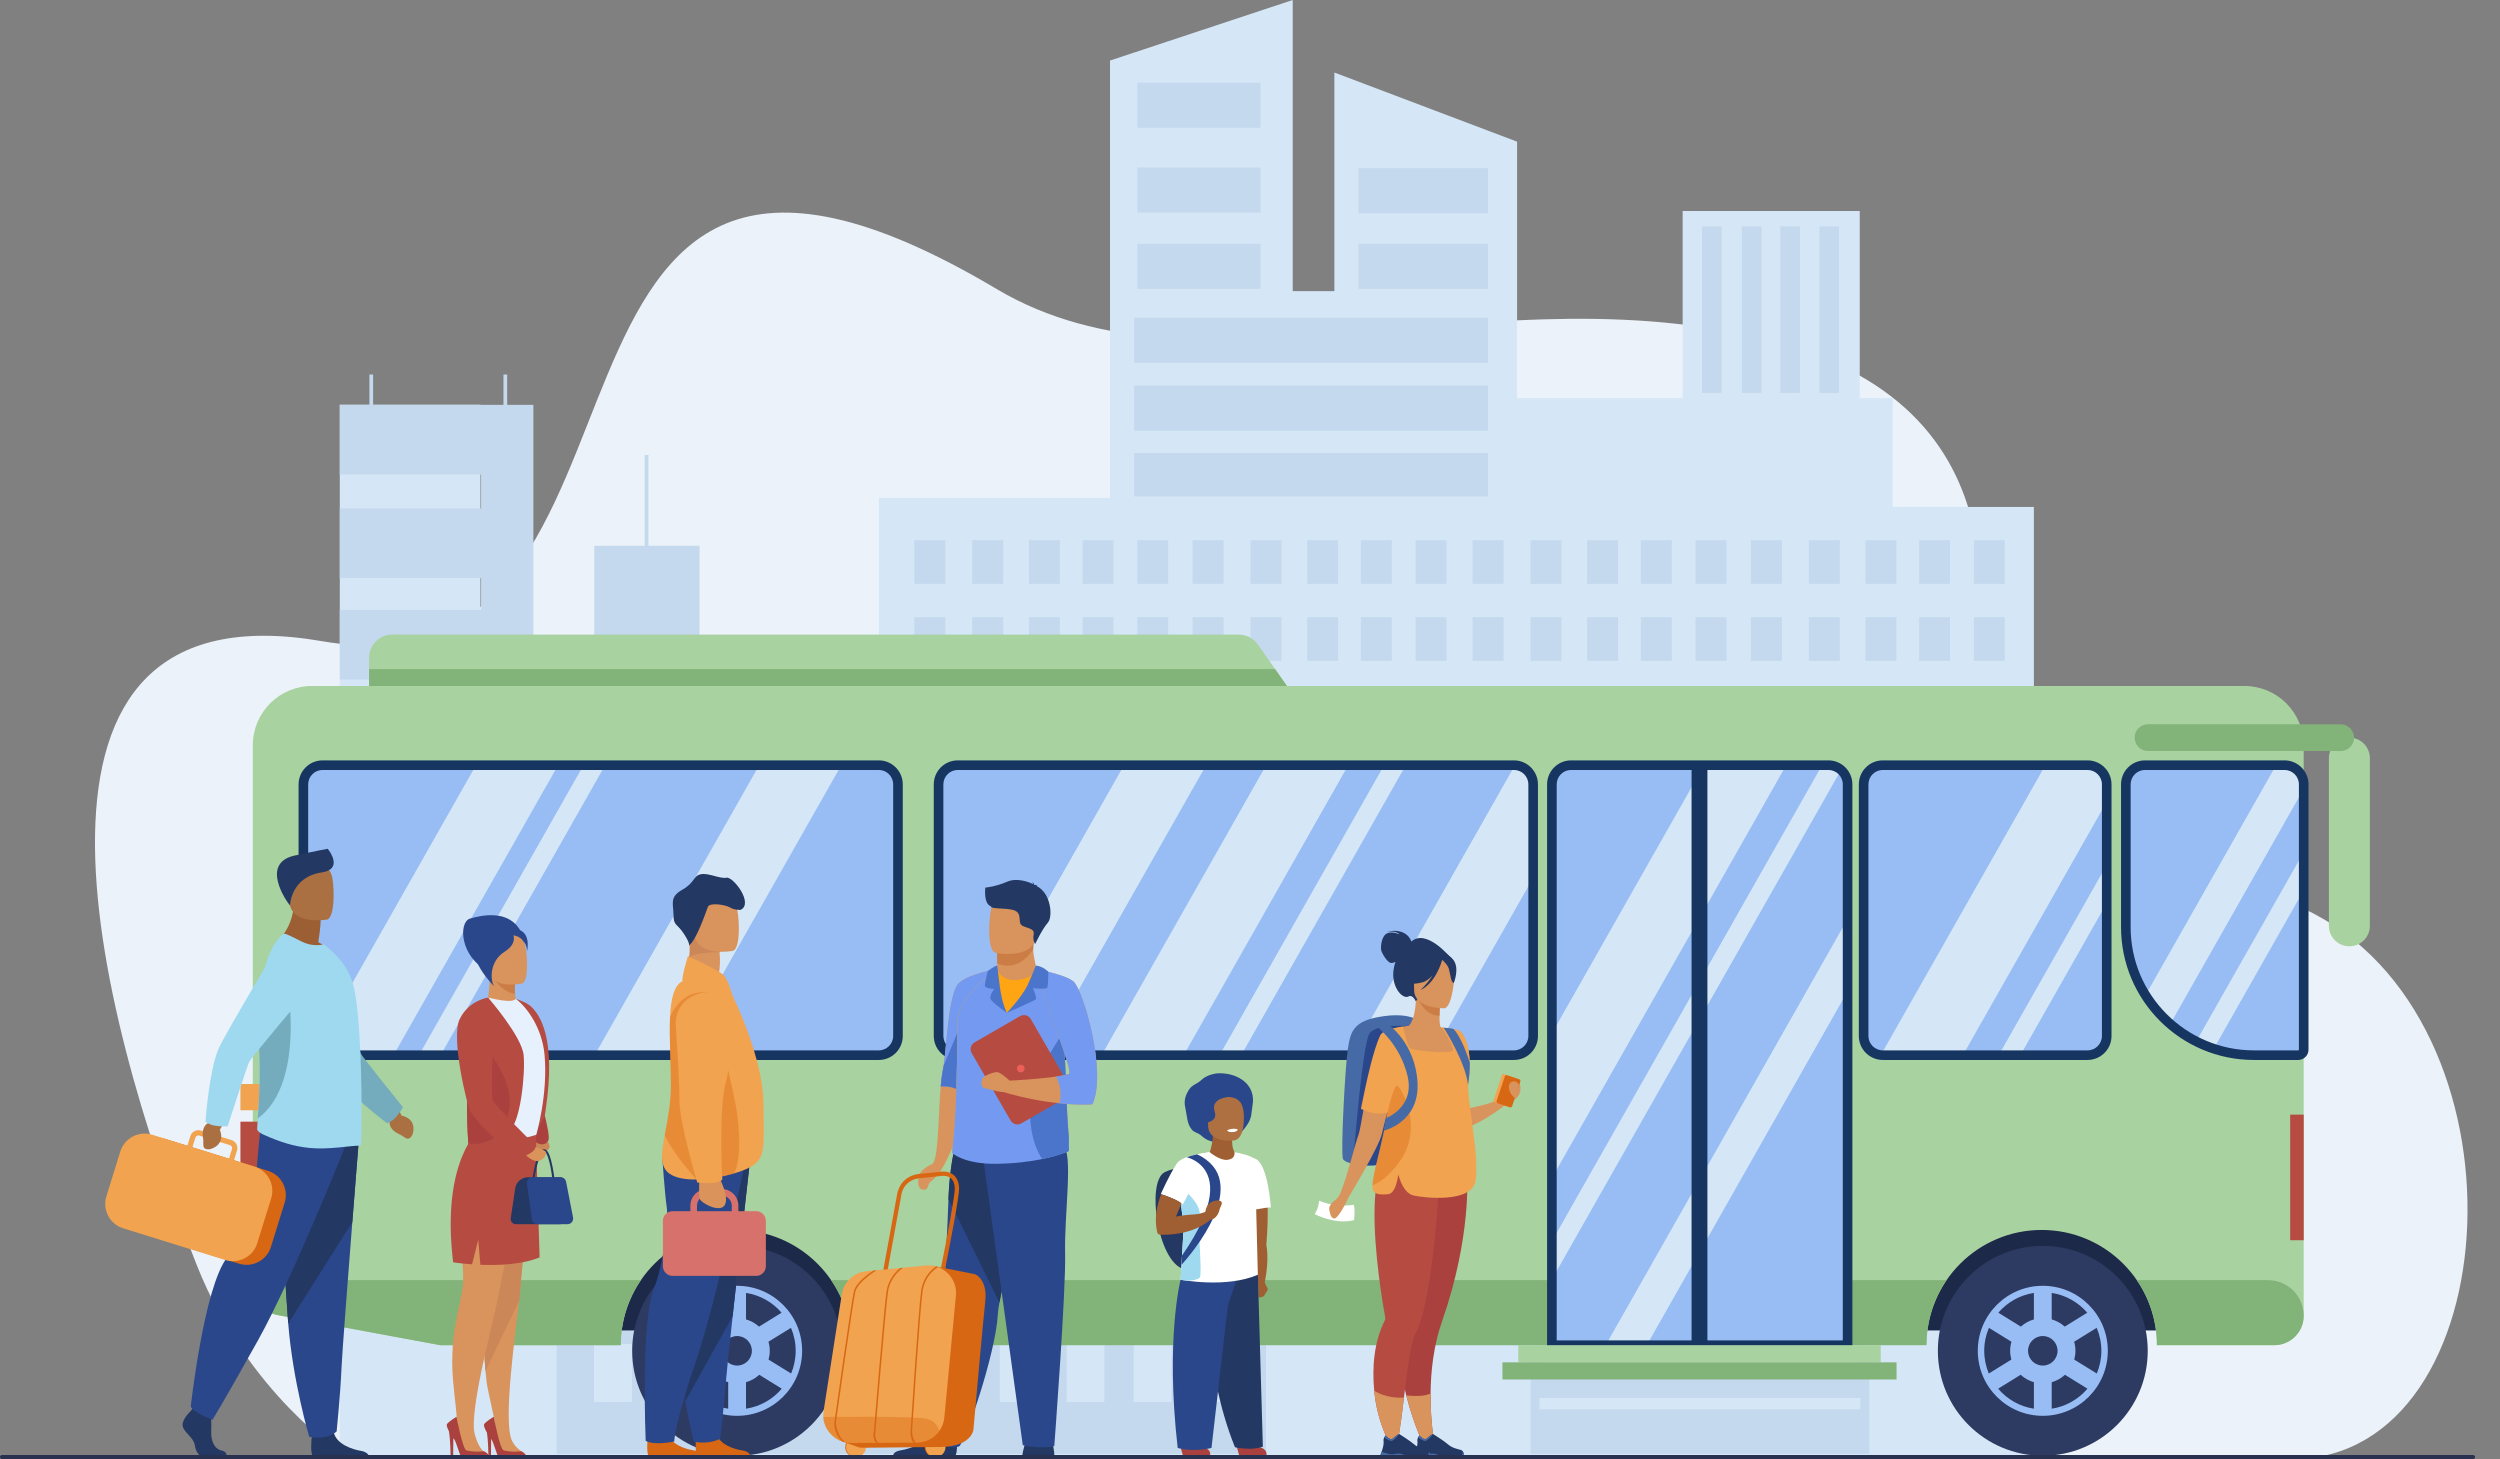 <?xml version="1.0" encoding="utf-8"?>
<!-- Generator: Adobe Illustrator 16.0.0, SVG Export Plug-In . SVG Version: 6.00 Build 0)  -->
<!DOCTYPE svg PUBLIC "-//W3C//DTD SVG 1.1//EN" "http://www.w3.org/Graphics/SVG/1.1/DTD/svg11.dtd">
<svg version="1.1" id="Layer_1" xmlns="http://www.w3.org/2000/svg" xmlns:xlink="http://www.w3.org/1999/xlink" x="0px" y="0px"
	 width="2603.997px" height="1520.146px" viewBox="0 0 2603.997 1520.146" enable-background="new 0 0 2603.997 1520.146"
	 xml:space="preserve">
<rect x="0" y="0" width="2603.997" height="1520.146" fill="#808080" stroke="none"/>
<g>
	<g>
		<path fill="#EBF2F9" d="M335.101,667.808C731.061,736.153,498.9-19.647,1038.308,301.166
			c214.514,127.582,523.395-26.81,819.194,57.577c271.656,77.499,204.737,331.789,178.452,414.99
			c-53.096,168.065,211.342,101.035,364.619,173.245c240.432,113.267,215.104,570.927-12.032,572.829
			c-227.138,1.903-2031.443-4.799-2031.443-4.799s-99.128-64.145-151.76-196.352C97.444,1047.629-13.561,607.626,335.101,667.808z"
			/>
		<g>
			<g>
				<polygon fill="#D5E7F7" points="1971.508,528.007 1971.508,414.676 1937.105,414.676 1937.105,219.809 1752.645,219.809 
					1752.645,414.676 1580.19,414.676 1580.19,147.571 1389.885,75.542 1389.885,303.271 1346.489,303.271 1346.489,0 
					1156.184,63.069 1156.184,518.583 915.506,518.583 915.506,787.642 825.579,787.642 825.579,855.423 619.02,855.423 
					619.02,738.705 500.425,738.705 500.425,421.545 353.926,421.545 353.926,1007.017 353.926,1516.473 479.497,1516.473 
					500.425,1516.473 619.02,1516.473 686.056,1516.473 793.424,1516.473 825.579,1516.473 915.506,1516.473 999.983,1516.473 
					1156.184,1516.473 1204.021,1516.473 1299.194,1516.473 1346.489,1516.473 1389.885,1516.473 1489.5,1516.473 
					1557.312,1516.473 1580.19,1516.473 1752.645,1516.473 1934.024,1516.473 1937.105,1516.473 1971.508,1516.473 
					2118.485,1516.473 2118.485,528.007 				"/>
				<rect x="1184.623" y="86.131" fill="#C4D9ED" width="128.376" height="47.012"/>
				<rect x="1184.623" y="174.449" fill="#C4D9ED" width="128.376" height="47.012"/>
				<rect x="1184.623" y="253.906" fill="#C4D9ED" width="128.376" height="47.012"/>
				<g>
					<rect x="353.926" y="635.22" fill="#C4D9ED" width="149.212" height="72.567"/>
					<rect x="353.926" y="857.966" fill="#C4D9ED" width="147.787" height="72.566"/>
					<rect x="353.926" y="967.586" fill="#C4D9ED" width="147.787" height="72.567"/>
				</g>
				<rect x="351.518" y="1082.272" fill="#C4D9ED" width="147.787" height="72.567"/>
				<rect x="351.518" y="1194.587" fill="#C4D9ED" width="147.787" height="72.567"/>
				<rect x="351.518" y="1309.273" fill="#C4D9ED" width="147.787" height="72.568"/>
				<g>
					<rect x="1414.946" y="253.906" fill="#C4D9ED" width="135.023" height="47.012"/>
					<rect x="1414.946" y="175.167" fill="#C4D9ED" width="135.023" height="47.012"/>
					<rect x="1181.354" y="330.947" fill="#C4D9ED" width="368.615" height="47.013"/>
					<rect x="1181.354" y="401.636" fill="#C4D9ED" width="368.615" height="47.012"/>
					<rect x="1181.354" y="471.847" fill="#C4D9ED" width="368.615" height="45.212"/>
				</g>
				<rect x="353.926" y="748.346" fill="#C4D9ED" width="147.787" height="72.567"/>
				<g>
					<rect x="952.36" y="562.68" fill="#C4D9ED" width="32.261" height="45.472"/>
					<rect x="1012.688" y="562.68" fill="#C4D9ED" width="32.261" height="45.472"/>
					<rect x="1071.667" y="562.68" fill="#C4D9ED" width="32.261" height="45.472"/>
					<rect x="1127.586" y="562.68" fill="#C4D9ED" width="32.261" height="45.472"/>
					<rect x="1184.58" y="562.68" fill="#C4D9ED" width="32.261" height="45.472"/>
					<rect x="1242.226" y="562.68" fill="#C4D9ED" width="32.262" height="45.472"/>
					<rect x="1302.555" y="562.68" fill="#C4D9ED" width="32.26" height="45.472"/>
					<rect x="1361.532" y="562.68" fill="#C4D9ED" width="32.262" height="45.472"/>
					<rect x="1417.454" y="562.68" fill="#C4D9ED" width="32.26" height="45.472"/>
					<rect x="1474.446" y="562.68" fill="#C4D9ED" width="32.262" height="45.472"/>
					<rect x="1533.838" y="562.68" fill="#C4D9ED" width="32.262" height="45.472"/>
					<rect x="1594.167" y="562.68" fill="#C4D9ED" width="32.26" height="45.472"/>
					<rect x="1653.145" y="562.68" fill="#C4D9ED" width="32.261" height="45.472"/>
					<rect x="1709.065" y="562.68" fill="#C4D9ED" width="32.261" height="45.472"/>
					<rect x="1766.058" y="562.68" fill="#C4D9ED" width="32.261" height="45.472"/>
					<rect x="1823.705" y="562.68" fill="#C4D9ED" width="32.262" height="45.472"/>
					<rect x="1884.034" y="562.68" fill="#C4D9ED" width="32.261" height="45.472"/>
					<rect x="1943.012" y="562.68" fill="#C4D9ED" width="32.26" height="45.472"/>
					<rect x="1998.932" y="562.68" fill="#C4D9ED" width="32.261" height="45.472"/>
					<rect x="2055.925" y="562.68" fill="#C4D9ED" width="32.261" height="45.472"/>
					<rect x="952.36" y="642.922" fill="#C4D9ED" width="32.261" height="45.472"/>
					<rect x="1012.688" y="642.922" fill="#C4D9ED" width="32.261" height="45.472"/>
					<rect x="1071.667" y="642.922" fill="#C4D9ED" width="32.261" height="45.472"/>
					<rect x="1127.586" y="642.922" fill="#C4D9ED" width="32.261" height="45.472"/>
					<rect x="1184.58" y="642.922" fill="#C4D9ED" width="32.261" height="45.472"/>
					<rect x="1242.226" y="642.922" fill="#C4D9ED" width="32.262" height="45.472"/>
					<rect x="1302.555" y="642.922" fill="#C4D9ED" width="32.26" height="45.472"/>
					<rect x="1361.532" y="642.922" fill="#C4D9ED" width="32.262" height="45.472"/>
					<rect x="1417.454" y="642.922" fill="#C4D9ED" width="32.26" height="45.472"/>
					<rect x="1474.446" y="642.922" fill="#C4D9ED" width="32.262" height="45.472"/>
					<rect x="1533.838" y="642.922" fill="#C4D9ED" width="32.262" height="45.472"/>
					<rect x="1594.167" y="642.922" fill="#C4D9ED" width="32.26" height="45.472"/>
					<rect x="1653.145" y="642.922" fill="#C4D9ED" width="32.261" height="45.472"/>
					<rect x="1709.065" y="642.922" fill="#C4D9ED" width="32.261" height="45.472"/>
					<rect x="1766.058" y="642.922" fill="#C4D9ED" width="32.261" height="45.472"/>
					<rect x="1823.705" y="642.922" fill="#C4D9ED" width="32.262" height="45.472"/>
					<rect x="1884.034" y="642.922" fill="#C4D9ED" width="32.261" height="45.472"/>
					<rect x="1943.012" y="642.922" fill="#C4D9ED" width="32.26" height="45.472"/>
					<rect x="1998.932" y="642.922" fill="#C4D9ED" width="32.261" height="45.472"/>
					<rect x="2055.925" y="642.922" fill="#C4D9ED" width="32.261" height="45.472"/>
					<rect x="952.36" y="721.935" fill="#C4D9ED" width="32.261" height="45.472"/>
					<rect x="1012.688" y="721.935" fill="#C4D9ED" width="32.261" height="45.472"/>
					<rect x="1071.667" y="721.935" fill="#C4D9ED" width="32.261" height="45.472"/>
					<rect x="1127.586" y="721.935" fill="#C4D9ED" width="32.261" height="45.472"/>
					<rect x="1184.58" y="721.935" fill="#C4D9ED" width="32.261" height="45.472"/>
					<rect x="1242.226" y="721.935" fill="#C4D9ED" width="32.262" height="45.472"/>
					<rect x="1302.555" y="721.935" fill="#C4D9ED" width="32.26" height="45.472"/>
					<rect x="1361.532" y="721.935" fill="#C4D9ED" width="32.262" height="45.472"/>
					<rect x="1417.454" y="721.935" fill="#C4D9ED" width="32.26" height="45.472"/>
					<rect x="1474.446" y="721.935" fill="#C4D9ED" width="32.262" height="45.472"/>
					<rect x="1533.838" y="721.935" fill="#C4D9ED" width="32.262" height="45.472"/>
					<rect x="1594.167" y="721.935" fill="#C4D9ED" width="32.26" height="45.472"/>
					<rect x="1653.145" y="721.935" fill="#C4D9ED" width="32.261" height="45.472"/>
					<rect x="1709.065" y="721.935" fill="#C4D9ED" width="32.261" height="45.472"/>
					<rect x="1766.058" y="721.935" fill="#C4D9ED" width="32.261" height="45.472"/>
					<rect x="1823.705" y="721.935" fill="#C4D9ED" width="32.262" height="45.472"/>
					<rect x="1884.034" y="721.935" fill="#C4D9ED" width="32.261" height="45.472"/>
					<rect x="1943.012" y="721.935" fill="#C4D9ED" width="32.26" height="45.472"/>
					<rect x="1998.932" y="721.935" fill="#C4D9ED" width="32.261" height="45.472"/>
					<rect x="2055.925" y="721.935" fill="#C4D9ED" width="32.261" height="45.472"/>
					<rect x="952.36" y="805.882" fill="#C4D9ED" width="32.261" height="45.473"/>
					<rect x="1012.688" y="805.882" fill="#C4D9ED" width="32.261" height="45.473"/>
					<rect x="1071.667" y="805.882" fill="#C4D9ED" width="32.261" height="45.473"/>
					<rect x="1127.586" y="805.882" fill="#C4D9ED" width="32.261" height="45.473"/>
					<rect x="1184.58" y="805.882" fill="#C4D9ED" width="32.261" height="45.473"/>
					<rect x="1242.226" y="805.882" fill="#C4D9ED" width="32.262" height="45.473"/>
					<rect x="1302.555" y="805.882" fill="#C4D9ED" width="32.26" height="45.473"/>
					<rect x="1361.532" y="805.882" fill="#C4D9ED" width="32.262" height="45.473"/>
					<rect x="1417.454" y="805.882" fill="#C4D9ED" width="32.26" height="45.473"/>
					<rect x="1474.446" y="805.882" fill="#C4D9ED" width="32.262" height="45.473"/>
					<rect x="1533.838" y="805.882" fill="#C4D9ED" width="32.262" height="45.473"/>
					<rect x="1594.167" y="805.882" fill="#C4D9ED" width="32.26" height="45.473"/>
					<rect x="1653.145" y="805.882" fill="#C4D9ED" width="32.261" height="45.473"/>
					<rect x="1709.065" y="805.882" fill="#C4D9ED" width="32.261" height="45.473"/>
					<rect x="1766.058" y="805.882" fill="#C4D9ED" width="32.261" height="45.473"/>
					<rect x="1823.705" y="805.882" fill="#C4D9ED" width="32.262" height="45.473"/>
					<rect x="1884.034" y="805.882" fill="#C4D9ED" width="32.261" height="45.473"/>
					<rect x="1943.012" y="805.882" fill="#C4D9ED" width="32.26" height="45.473"/>
					<rect x="1998.932" y="805.882" fill="#C4D9ED" width="32.261" height="45.473"/>
					<rect x="2055.925" y="805.882" fill="#C4D9ED" width="32.261" height="45.473"/>
					<rect x="952.36" y="886.125" fill="#C4D9ED" width="32.261" height="45.472"/>
					<rect x="1012.688" y="886.125" fill="#C4D9ED" width="32.261" height="45.472"/>
					<rect x="1071.667" y="886.125" fill="#C4D9ED" width="32.261" height="45.472"/>
					<rect x="1127.586" y="886.125" fill="#C4D9ED" width="32.261" height="45.472"/>
					<rect x="1184.58" y="886.125" fill="#C4D9ED" width="32.261" height="45.472"/>
					<rect x="1242.226" y="886.125" fill="#C4D9ED" width="32.262" height="45.472"/>
					<rect x="1302.555" y="886.125" fill="#C4D9ED" width="32.26" height="45.472"/>
					<rect x="1361.532" y="886.125" fill="#C4D9ED" width="32.262" height="45.472"/>
					<rect x="1417.454" y="886.125" fill="#C4D9ED" width="32.26" height="45.472"/>
					<rect x="1474.446" y="886.125" fill="#C4D9ED" width="32.262" height="45.472"/>
					<rect x="1533.838" y="886.125" fill="#C4D9ED" width="32.262" height="45.472"/>
					<rect x="1594.167" y="886.125" fill="#C4D9ED" width="32.26" height="45.472"/>
					<rect x="1653.145" y="886.125" fill="#C4D9ED" width="32.261" height="45.472"/>
					<rect x="1709.065" y="886.125" fill="#C4D9ED" width="32.261" height="45.472"/>
					<rect x="1766.058" y="886.125" fill="#C4D9ED" width="32.261" height="45.472"/>
					<rect x="1823.705" y="886.125" fill="#C4D9ED" width="32.262" height="45.472"/>
					<rect x="1884.034" y="886.125" fill="#C4D9ED" width="32.261" height="45.472"/>
					<rect x="1998.932" y="886.125" fill="#C4D9ED" width="32.261" height="45.472"/>
					<rect x="1943.011" y="886.125" fill="#C4D9ED" width="32.262" height="45.472"/>
					<rect x="2055.925" y="886.125" fill="#C4D9ED" width="32.261" height="45.472"/>
					<rect x="952.36" y="965.137" fill="#C4D9ED" width="32.261" height="45.471"/>
					<rect x="1012.688" y="965.137" fill="#C4D9ED" width="32.261" height="45.471"/>
					<rect x="1071.667" y="965.137" fill="#C4D9ED" width="32.261" height="45.471"/>
					<rect x="1127.586" y="965.137" fill="#C4D9ED" width="32.261" height="45.471"/>
					<rect x="1184.58" y="965.137" fill="#C4D9ED" width="32.261" height="45.471"/>
					<rect x="1242.226" y="965.137" fill="#C4D9ED" width="32.262" height="45.471"/>
					<rect x="1302.555" y="965.137" fill="#C4D9ED" width="32.26" height="45.471"/>
					<rect x="1361.532" y="965.137" fill="#C4D9ED" width="32.262" height="45.471"/>
					<rect x="1417.454" y="965.137" fill="#C4D9ED" width="32.26" height="45.471"/>
					<rect x="1474.446" y="965.137" fill="#C4D9ED" width="32.262" height="45.471"/>
					<rect x="1533.838" y="965.137" fill="#C4D9ED" width="32.262" height="45.471"/>
					<rect x="1594.167" y="965.137" fill="#C4D9ED" width="32.26" height="45.471"/>
					<rect x="1653.145" y="965.137" fill="#C4D9ED" width="32.261" height="45.471"/>
					<rect x="1709.065" y="965.137" fill="#C4D9ED" width="32.261" height="45.471"/>
					<rect x="1766.058" y="965.137" fill="#C4D9ED" width="32.261" height="45.471"/>
					<rect x="1823.705" y="965.137" fill="#C4D9ED" width="32.262" height="45.471"/>
					<rect x="1884.034" y="965.137" fill="#C4D9ED" width="32.261" height="45.471"/>
					<rect x="1998.932" y="965.137" fill="#C4D9ED" width="32.261" height="45.471"/>
					<rect x="2055.925" y="965.137" fill="#C4D9ED" width="32.261" height="45.471"/>
				</g>
				<polygon fill="#C4D9ED" points="671.496,568.5 671.496,473.916 675.383,473.916 675.383,568.5 728.61,568.5 728.61,685.218 
					619,685.218 619,568.5 				"/>
				<polygon fill="#C4D9ED" points="353.926,494.246 353.926,421.679 384.765,421.679 384.765,390.098 388.651,390.098 
					388.651,421.679 501.086,421.679 503.138,421.679 524.406,421.679 524.406,390.098 528.293,390.098 528.293,421.679 
					555.576,421.679 555.576,738.806 501.086,738.806 501.086,602.166 353.926,602.166 353.926,529.6 501.086,529.6 
					501.086,494.246 				"/>
				<rect x="2323.419" y="798.171" fill="#D5E7F7" width="7.604" height="97.317"/>
			</g>
			<rect x="579.831" y="1082.272" fill="#C4D9ED" width="738.854" height="432.193"/>
			<rect x="1250.309" y="1126.576" fill="#D5E7F7" width="39.394" height="60.147"/>
			<rect x="1180.844" y="1126.576" fill="#D5E7F7" width="39.394" height="60.147"/>
			<rect x="1110.915" y="1126.576" fill="#D5E7F7" width="39.394" height="60.147"/>
			<rect x="1041.45" y="1126.576" fill="#D5E7F7" width="39.394" height="60.147"/>
			<rect x="969.906" y="1126.576" fill="#D5E7F7" width="39.394" height="60.147"/>
			<rect x="900.44" y="1126.576" fill="#D5E7F7" width="39.394" height="60.147"/>
			<rect x="830.512" y="1126.576" fill="#D5E7F7" width="39.394" height="60.147"/>
			<rect x="761.046" y="1126.576" fill="#D5E7F7" width="39.394" height="60.147"/>
			<rect x="688.192" y="1126.576" fill="#D5E7F7" width="39.394" height="60.147"/>
			<rect x="618.727" y="1126.576" fill="#D5E7F7" width="39.394" height="60.147"/>
			<rect x="1250.309" y="1215.526" fill="#D5E7F7" width="39.394" height="60.146"/>
			<rect x="1180.844" y="1215.526" fill="#D5E7F7" width="39.394" height="60.146"/>
			<rect x="1110.915" y="1215.526" fill="#D5E7F7" width="39.394" height="60.146"/>
			<rect x="1041.45" y="1215.526" fill="#D5E7F7" width="39.394" height="60.146"/>
			<rect x="969.906" y="1215.526" fill="#D5E7F7" width="39.394" height="60.146"/>
			<rect x="900.44" y="1215.526" fill="#D5E7F7" width="39.394" height="60.146"/>
			<rect x="830.512" y="1215.526" fill="#D5E7F7" width="39.394" height="60.146"/>
			<rect x="761.046" y="1215.526" fill="#D5E7F7" width="39.394" height="60.146"/>
			<rect x="688.192" y="1215.526" fill="#D5E7F7" width="39.394" height="60.146"/>
			<rect x="618.727" y="1215.526" fill="#D5E7F7" width="39.394" height="60.146"/>
			<rect x="1250.309" y="1311.076" fill="#D5E7F7" width="39.394" height="60.146"/>
			<rect x="1180.844" y="1311.076" fill="#D5E7F7" width="39.394" height="60.146"/>
			<rect x="1110.915" y="1311.076" fill="#D5E7F7" width="39.394" height="60.146"/>
			<rect x="1041.45" y="1311.076" fill="#D5E7F7" width="39.394" height="60.146"/>
			<rect x="969.906" y="1311.076" fill="#D5E7F7" width="39.394" height="60.146"/>
			<rect x="900.44" y="1311.076" fill="#D5E7F7" width="39.394" height="60.146"/>
			<rect x="830.512" y="1311.076" fill="#D5E7F7" width="39.394" height="60.146"/>
			<rect x="761.046" y="1311.076" fill="#D5E7F7" width="39.394" height="60.146"/>
			<rect x="688.192" y="1311.076" fill="#D5E7F7" width="39.394" height="60.146"/>
			<rect x="618.727" y="1311.076" fill="#D5E7F7" width="39.394" height="60.146"/>
			<rect x="1250.309" y="1400.025" fill="#D5E7F7" width="39.394" height="60.147"/>
			<rect x="1180.844" y="1400.025" fill="#D5E7F7" width="39.394" height="60.147"/>
			<rect x="1110.915" y="1400.025" fill="#D5E7F7" width="39.394" height="60.147"/>
			<rect x="1041.45" y="1400.025" fill="#D5E7F7" width="39.394" height="60.147"/>
			<rect x="969.906" y="1400.025" fill="#D5E7F7" width="39.394" height="60.147"/>
			<rect x="900.44" y="1400.025" fill="#D5E7F7" width="39.394" height="60.147"/>
			<rect x="830.512" y="1400.025" fill="#D5E7F7" width="39.394" height="60.147"/>
			<rect x="761.046" y="1400.025" fill="#D5E7F7" width="39.394" height="60.147"/>
			<rect x="688.192" y="1400.025" fill="#D5E7F7" width="39.394" height="60.147"/>
			<rect x="618.727" y="1400.025" fill="#D5E7F7" width="39.394" height="60.147"/>
			<polygon fill="#C4D9ED" points="834.365,1102.009 680.186,1102.009 680.186,967.586 834.365,1026.614 			"/>
			<polygon fill="#C4D9ED" points="1594.25,1514.465 1947.083,1514.465 1947.083,1130.656 1594.25,1252.8 			"/>
			<rect x="1603.568" y="1265.507" fill="#D5E7F7" width="334.197" height="11.859"/>
			<rect x="1603.568" y="1303.628" fill="#D5E7F7" width="334.197" height="11.859"/>
			<rect x="1603.568" y="1341.75" fill="#D5E7F7" width="334.197" height="11.86"/>
			<rect x="1603.568" y="1379.871" fill="#D5E7F7" width="334.197" height="11.86"/>
			<rect x="1603.568" y="1417.992" fill="#D5E7F7" width="334.197" height="11.86"/>
			<rect x="1603.568" y="1456.114" fill="#D5E7F7" width="334.197" height="11.859"/>
			<rect x="650.536" y="967.586" fill="#C4D9ED" width="29.65" height="114.686"/>
			<rect x="712.761" y="1025.13" fill="#D5E7F7" width="60.146" height="39.394"/>
			<g>
				<rect x="1895.081" y="235.809" fill="#C4D9ED" width="20.446" height="173.452"/>
				<rect x="1854.418" y="235.809" fill="#C4D9ED" width="20.446" height="173.452"/>
				<rect x="1814.307" y="235.809" fill="#C4D9ED" width="20.445" height="173.452"/>
				<rect x="1772.791" y="235.809" fill="#C4D9ED" width="20.446" height="173.452"/>
			</g>
		</g>
	</g>
	<rect x="631.833" y="1254.563" fill="#1C2948" width="1680.787" height="131.237"/>
	<g>
		<circle fill="#2D3A62" cx="2127.773" cy="1407" r="109.301"/>
		<path fill="#98BDF4" d="M2127.774,1339.28c-37.4,0-67.721,30.319-67.721,67.721c0,37.4,30.32,67.72,67.721,67.72
			s67.721-30.319,67.721-67.72C2195.495,1369.599,2165.174,1339.28,2127.774,1339.28z M2137.05,1346.702
			c14.748,2.25,27.747,9.792,37.03,20.614l-23.471,14.495c-3.826-3.471-8.449-6.072-13.56-7.52V1346.702z M2118.498,1346.702v27.59
			c-5.11,1.447-9.733,4.049-13.56,7.52l-23.471-14.495C2090.751,1356.494,2103.75,1348.952,2118.498,1346.702z M2071.532,1430.652
			c-3.063-7.273-4.758-15.265-4.758-23.651c0-8.498,1.742-16.588,4.881-23.938l23.46,14.488c-0.866,3.002-1.341,6.17-1.341,9.45
			c0,3.168,0.442,6.23,1.253,9.14L2071.532,1430.652z M2118.498,1467.299c-14.856-2.267-27.938-9.901-37.235-20.852l23.443-14.479
			c3.871,3.579,8.577,6.263,13.792,7.739V1467.299z M2112.399,1407c0-8.491,6.884-15.375,15.375-15.375s15.375,6.884,15.375,15.375
			s-6.884,15.375-15.375,15.375S2112.399,1415.492,2112.399,1407z M2137.05,1467.299v-27.591c5.216-1.477,9.921-4.16,13.792-7.739
			l23.443,14.479C2164.989,1457.398,2151.907,1465.033,2137.05,1467.299z M2160.521,1416.14c0.811-2.909,1.253-5.972,1.253-9.14
			c0-3.28-0.474-6.448-1.341-9.45l23.46-14.488c3.139,7.351,4.881,15.44,4.881,23.938c0,8.387-1.695,16.378-4.757,23.651
			L2160.521,1416.14z"/>
	</g>
	<g>
		<g>
			<g>
				<circle fill="#2D3A62" cx="767.774" cy="1407" r="109.301"/>
			</g>
		</g>
		<path fill="#98BDF4" d="M767.774,1339.28c-37.401,0-67.72,30.319-67.72,67.72c0,37.401,30.319,67.721,67.72,67.721
			s67.72-30.319,67.72-67.721C835.494,1369.599,805.175,1339.28,767.774,1339.28z M777.05,1346.701
			c14.748,2.25,27.747,9.793,37.03,20.615l-23.47,14.495c-3.826-3.471-8.45-6.073-13.56-7.52V1346.701z M758.498,1346.701v27.591
			c-5.11,1.446-9.734,4.049-13.56,7.52l-23.47-14.495C730.751,1356.494,743.75,1348.951,758.498,1346.701z M711.531,1430.652
			c-3.063-7.273-4.757-15.265-4.757-23.652c0-8.497,1.742-16.588,4.881-23.938l23.459,14.488c-0.867,3.002-1.341,6.17-1.341,9.449
			c0,3.169,0.442,6.231,1.253,9.141L711.531,1430.652z M758.498,1467.298c-14.856-2.266-27.938-9.9-37.235-20.852l23.442-14.479
			c3.872,3.58,8.577,6.264,13.792,7.74V1467.298z M752.399,1407c0-8.49,6.884-15.375,15.375-15.375s15.375,6.885,15.375,15.375
			c0,8.492-6.884,15.375-15.375,15.375S752.399,1415.492,752.399,1407z M777.05,1467.298v-27.59c5.215-1.477,9.921-4.16,13.792-7.74
			l23.442,14.479C804.989,1457.398,791.906,1465.033,777.05,1467.298z M800.521,1416.14c0.811-2.909,1.253-5.972,1.253-9.141
			c0-3.279-0.474-6.447-1.341-9.449l23.459-14.488c3.139,7.35,4.881,15.44,4.881,23.938c0,8.388-1.695,16.379-4.757,23.652
			L800.521,1416.14z"/>
	</g>
	<g>
		<g>
			<path fill="#A8D29F" d="M1340.445,714.513h-956v-29.461c0-13.284,10.769-24.052,24.052-24.052h881.942
				c7.846,0,15.198,3.826,19.699,10.252L1340.445,714.513z"/>
			<polygon fill="#82B378" points="384.445,697 384.445,714.513 1340.445,714.513 1328.176,697 			"/>
			<path fill="#A8D29F" d="M2337.745,714.513H325.105c-34.124,0-61.787,27.663-61.787,61.787v562.537
				c0,15.162,10.818,28.166,25.727,30.927l169.4,31.36h188.192c0-66.274,53.726-120.001,120-120.001
				c66.274,0,120,53.727,120,120.001h1120c0-66.274,53.727-120.001,120-120.001c66.274,0,120,53.727,120,120.001h122.275
				c16.91,0,30.619-13.709,30.619-30.619V776.3C2399.532,742.176,2371.869,714.513,2337.745,714.513z"/>
			<g>
				<path fill="#82B378" d="M2225.708,1333.403c13.201,19.275,20.929,42.594,20.929,67.721h122.275
					c16.91,0,30.619-13.709,30.619-30.619l0,0c0-20.491-16.611-37.102-37.102-37.102H2225.708z"/>
				<path fill="#82B378" d="M263.318,1333.403v5.434c0,15.162,10.818,28.166,25.727,30.927l169.4,31.36h188.192
					c0-25.127,7.728-48.445,20.929-67.721H263.318z"/>
				<path fill="#82B378" d="M865.708,1333.403c13.201,19.275,20.929,42.594,20.929,67.721h1120c0-25.127,7.729-48.445,20.929-67.721
					H865.708z"/>
			</g>
			<rect x="250.445" y="1168.333" fill="#B64C41" width="27.333" height="144.666"/>
			<rect x="250.445" y="1129.104" fill="#F1A34F" width="27.333" height="27.333"/>
			<rect x="2385.445" y="1161" fill="#B64C41" width="14.087" height="130.822"/>
			<path fill="#163560" d="M997.611,1099.062h579.331c11.045,0,20-8.955,20-20V817c0-11.045-8.955-20-20-20H997.611
				c-11.046,0-20,8.955-20,20v262.063C977.611,1090.107,986.565,1099.062,997.611,1099.062z"/>
			<path fill="#163560" d="M1961.155,1099.062h213.203c11.045,0,20-8.955,20-20V817c0-11.045-8.955-20-20-20h-213.203
				c-11.046,0-20,8.955-20,20v262.063C1941.155,1090.107,1950.109,1099.062,1961.155,1099.062z"/>
			<path fill="#163560" d="M2347.667,1099.062h51.865V817c0-11.045-8.954-20-20-20h-145.26c-11.047,0-20,8.955-20,20v148.667
				C2214.272,1039.338,2273.995,1099.062,2347.667,1099.062z"/>
			<path fill="#98BDF4" d="M997.611,1099.062h579.331c11.045,0,20-8.955,20-20V817c0-11.045-8.955-20-20-20H997.611
				c-11.046,0-20,8.955-20,20v262.063C977.611,1090.107,986.565,1099.062,997.611,1099.062z"/>
			<path fill="#98BDF4" d="M1961.155,1099.062h213.203c11.045,0,20-8.955,20-20V817c0-11.045-8.955-20-20-20h-213.203
				c-11.046,0-20,8.955-20,20v262.063C1941.155,1090.107,1950.109,1099.062,1961.155,1099.062z"/>
			<path fill="#98BDF4" d="M2347.667,1099.062h51.865V817c0-11.045-8.954-20-20-20h-145.26c-11.047,0-20,8.955-20,20v148.667
				C2214.272,1039.338,2273.995,1099.062,2347.667,1099.062z"/>
			<path fill="#163560" d="M336.006,1099.062h579.331c11.045,0,20-8.955,20-20V817c0-11.045-8.955-20-20-20H336.006
				c-11.046,0-20,8.955-20,20v262.063C316.006,1090.107,324.96,1099.062,336.006,1099.062z"/>
			<path fill="#98BDF4" d="M336.006,1099.062h579.331c11.045,0,20-8.955,20-20V817c0-11.045-8.955-20-20-20H336.006
				c-11.046,0-20,8.955-20,20v262.063C316.006,1090.107,324.96,1099.062,336.006,1099.062z"/>
			<path fill="#98BDF4" d="M1904.445,797h-149.646h-17.709h-100.646c-11.046,0-20,8.955-20,20v584.124h120.646h17.709h169.646V817
				C1924.445,805.955,1915.491,797,1904.445,797z"/>
			<g>
				<defs>
					<path id="SVGID_1_" d="M997.611,1099.062h579.331c11.045,0,20-8.955,20-20V817c0-11.045-8.955-20-20-20H997.611
						c-11.046,0-20,8.955-20,20v262.063C977.611,1090.107,986.565,1099.062,997.611,1099.062z"/>
				</defs>
				<clipPath id="SVGID_2_">
					<use xlink:href="#SVGID_1_"  overflow="visible"/>
				</clipPath>
				<polygon clip-path="url(#SVGID_2_)" fill="#D5E7F7" points="990.949,1264.519 905.454,1264.519 1281.935,601.164 
					1367.43,601.164 				"/>
				<polygon clip-path="url(#SVGID_2_)" fill="#D5E7F7" points="1130.398,1279.708 1044.902,1279.708 1421.383,616.353 
					1506.878,616.353 				"/>
				<polygon clip-path="url(#SVGID_2_)" fill="#D5E7F7" points="1381.898,1293.208 1296.402,1293.208 1672.883,629.853 
					1758.378,629.853 				"/>
				<polygon clip-path="url(#SVGID_2_)" fill="#D5E7F7" points="1183.445,1291.822 1160.902,1291.822 1537.383,628.466 
					1559.926,628.466 				"/>
			</g>
			<g>
				<defs>
					<path id="SVGID_3_" d="M1961.155,1099.062h213.203c11.045,0,20-8.955,20-20V817c0-11.045-8.955-20-20-20h-213.203
						c-11.046,0-20,8.955-20,20v262.063C1941.155,1090.107,1950.109,1099.062,1961.155,1099.062z"/>
				</defs>
				<clipPath id="SVGID_4_">
					<use xlink:href="#SVGID_3_"  overflow="visible"/>
				</clipPath>
				<polygon clip-path="url(#SVGID_4_)" fill="#D5E7F7" points="1970.003,1230.351 1884.507,1230.351 2260.989,566.996 
					2346.485,566.996 				"/>
				<polygon clip-path="url(#SVGID_4_)" fill="#D5E7F7" points="2023.05,1242.464 2000.507,1242.464 2376.989,579.109 
					2399.532,579.109 				"/>
			</g>
			<g>
				<defs>
					<path id="SVGID_5_" d="M2347.667,1099.062h51.865V817c0-11.045-8.954-20-20-20h-145.26c-11.047,0-20,8.955-20,20v148.667
						C2214.272,1039.338,2273.995,1099.062,2347.667,1099.062z"/>
				</defs>
				<clipPath id="SVGID_6_">
					<use xlink:href="#SVGID_5_"  overflow="visible"/>
				</clipPath>
				<polygon clip-path="url(#SVGID_6_)" fill="#D5E7F7" points="2174.468,1218.238 2131.72,1218.238 2508.202,554.882 
					2550.95,554.882 				"/>
				<polygon clip-path="url(#SVGID_6_)" fill="#D5E7F7" points="2227.515,1230.351 2204.973,1230.351 2581.454,566.996 
					2603.997,566.996 				"/>
			</g>
			<g>
				<defs>
					<path id="SVGID_7_" d="M336.006,1099.062h579.331c11.045,0,20-8.955,20-20V817c0-11.045-8.955-20-20-20H336.006
						c-11.046,0-20,8.955-20,20v262.063C316.006,1090.107,324.96,1099.062,336.006,1099.062z"/>
				</defs>
				<clipPath id="SVGID_8_">
					<use xlink:href="#SVGID_7_"  overflow="visible"/>
				</clipPath>
				<polygon clip-path="url(#SVGID_8_)" fill="#D5E7F7" points="319.949,1257.519 234.454,1257.519 610.935,594.164 
					696.431,594.164 				"/>
				<polygon clip-path="url(#SVGID_8_)" fill="#D5E7F7" points="614.949,1257.519 529.454,1257.519 905.935,594.164 
					991.431,594.164 				"/>
				<polygon clip-path="url(#SVGID_8_)" fill="#D5E7F7" points="368.963,1257.519 346.454,1257.519 722.935,594.164 
					745.445,594.164 				"/>
			</g>
			<g>
				<defs>
					<path id="SVGID_9_" d="M1904.445,797h-149.646h-17.709h-100.646c-11.046,0-20,8.955-20,20v584.124h120.646h17.709h169.646V817
						C1924.445,805.955,1915.491,797,1904.445,797z"/>
				</defs>
				<clipPath id="SVGID_10_">
					<use xlink:href="#SVGID_9_"  overflow="visible"/>
				</clipPath>
				<polygon clip-path="url(#SVGID_10_)" fill="#D5E7F7" points="1507.074,1419.763 1421.578,1419.763 1798.059,756.408 
					1883.555,756.408 				"/>
				<polygon clip-path="url(#SVGID_10_)" fill="#D5E7F7" points="1560.121,1431.876 1537.578,1431.876 1914.059,768.521 
					1936.602,768.521 				"/>
				<polygon clip-path="url(#SVGID_10_)" fill="#D5E7F7" points="1711.539,1407.65 1668.791,1407.65 2045.272,744.294 
					2088.02,744.294 				"/>
			</g>
			<rect x="1761.933" y="797" fill="#163560" width="16.499" height="604.124"/>
			<path fill="#163560" d="M915.336,1104.062h-579.33c-13.785,0-25-11.215-25-25V817c0-13.785,11.215-25,25-25h579.33
				c13.785,0,25,11.214,25,25v262.063C940.336,1092.847,929.121,1104.062,915.336,1104.062z M336.006,802c-8.271,0-15,6.729-15,15
				v262.063c0,8.271,6.729,15,15,15h579.33c8.271,0,15-6.729,15-15V817c0-8.271-6.729-15-15-15H336.006z"/>
			<path fill="#163560" d="M1576.941,1104.062h-579.33c-13.785,0-25-11.215-25-25V817c0-13.785,11.215-25,25-25h579.33
				c13.785,0,25,11.214,25,25v262.063C1601.941,1092.847,1590.726,1104.062,1576.941,1104.062z M997.611,802
				c-8.271,0-15,6.729-15,15v262.063c0,8.271,6.729,15,15,15h579.33c8.271,0,15-6.729,15-15V817c0-8.271-6.729-15-15-15H997.611z"/>
			<path fill="#163560" d="M1929.446,1406.123h-318.001V817c0-13.785,11.215-25,25-25h268.001c13.785,0,25,11.214,25,25V1406.123z
				 M1621.445,1396.123h298.001V817c0-8.271-6.729-15-15-15h-268.001c-8.271,0-15,6.729-15,15V1396.123z"/>
			<path fill="#163560" d="M2174.357,1104.062h-213.202c-13.785,0-25-11.215-25-25V817c0-13.785,11.215-25,25-25h213.202
				c13.785,0,25,11.214,25,25v262.063C2199.357,1092.847,2188.142,1104.062,2174.357,1104.062z M1961.155,802
				c-8.271,0-15,6.729-15,15v262.063c0,8.271,6.729,15,15,15h213.202c8.272,0,15-6.729,15-15V817c0-8.271-6.728-15-15-15H1961.155z"
				/>
			<path fill="#163560" d="M2393.791,1104.062h-46.124c-76.311,0-138.395-62.084-138.395-138.396V817c0-13.785,11.214-25,25-25
				h145.26c13.785,0,25,11.214,25,25v276.32C2404.532,1099.244,2399.713,1104.062,2393.791,1104.062z M2234.272,802
				c-8.271,0-15,6.729-15,15v148.666c0,70.799,57.598,128.396,128.395,128.396h46.124c0.409,0,0.741-0.334,0.741-0.742V817
				c0-8.271-6.729-15-15-15H2234.272z"/>
			<rect x="1581.445" y="1401.124" fill="#A8D29F" width="377.5" height="17.876"/>
			<rect x="1564.945" y="1419" fill="#82B378" width="410.5" height="17.877"/>
			<path fill="#A8D29F" d="M2447.112,985.667L2447.112,985.667c-11.782,0-21.334-9.551-21.334-21.333V789.667
				c0-11.782,9.552-21.333,21.334-21.333l0,0c11.781,0,21.333,9.551,21.333,21.333v174.667
				C2468.445,976.116,2458.893,985.667,2447.112,985.667z"/>
			<path fill="#82B378" d="M2438.028,782.25h-200.666c-7.687,0-13.917-6.231-13.917-13.917l0,0c0-7.686,6.23-13.917,13.917-13.917
				h200.666c7.687,0,13.917,6.231,13.917,13.917l0,0C2451.945,776.019,2445.714,782.25,2438.028,782.25z"/>
		</g>
		<g>
			<path fill="#D9935C" d="M1518.581,1081.651c1.035-3.192,1.817-5.512,2.211-6.659c0.178-0.534,0.275-0.815,0.275-0.815
				s0.317,0.303,0.836,0.955c3.213,4.027,14.251,21.347,5.957,61.438c-1.218,5.897-2.857,12.294-4.998,19.206
				c0,0,30.558-5.392,39.185-11.141c0.36-0.9,4.853-14.2,8.269-15.998c3.415-1.797,9.705-3.774,11.143-3.056
				c1.438,0.719,4.135,10.784,0,15.996c-4.133,5.214-14.736,10.246-14.736,10.246s-34.153,27.322-57.879,26.6
				C1489.016,1177.825,1510.865,1105.43,1518.581,1081.651z"/>
			<path fill="#FFFFFF" d="M1372.334,1258.722c1.183-3.274,1.685-8.088,1.685-8.088c17.254,7.549,36.127,4.313,36.127,4.313
				c1.618,6.649,0.202,15.906,0.202,15.906c-19.412,5.213-40.935-6.2-40.935-6.2S1371.458,1261.149,1372.334,1258.722z"/>
			<path fill="#466AA5" d="M1398.844,1207.183c0.776,1.889,4.158,3.567,9.025,4.773c0.455,0.11,0.919,0.22,1.391,0.329
				c11.032,2.403,28.483,2.538,41.346-2.227c14.389-5.331,24.831-81.391,29.268-120.384c0.067-0.599,0.135-1.181,0.194-1.763
				c1.425-12.617,2.175-20.926,2.175-20.926s-8.265-12.938-40.265-8.628c-31.992,4.318-35.223,15.098-38.098,34.514
				C1401.004,1112.28,1396.332,1201.068,1398.844,1207.183z"/>
			<path fill="#2B478B" d="M1409.26,1212.286c11.032,2.403,28.483,2.538,41.346-2.227c14.389-5.331,24.831-81.391,29.268-120.384
				c0.067-0.599,0.135-1.181,0.194-1.763c-3.265-11.302-5.728-18.521-5.728-18.521s-40.173-4.85-47.991,7.278
				C1419.517,1087.272,1411.243,1187.261,1409.26,1212.286z"/>
			<path fill="#D9935C" d="M1390.985,1249.917c2.367-1.496,4.655-6.048,5.5-7.864c7.304-18.146,15.729-53.443,18.514-59.937
				c1.013-2.362,2.954-13.508,5.499-27.866c4.567-25.765,11.064-61.881,17.573-76.191c0.782-1.715,3.02-3.176,5.953-4.399
				c7.779-3.254,20.405-4.843,23.367-5.182c3.146-2.521,7.49-13.352,7.431-29.849l1.409,0.278l23.7,4.693
				c0,0-0.538,7.459-0.556,14.484c-0.015,5.855,0.338,11.405,1.665,12.104c1.706,0.154,2.713,0.256,2.713,0.256
				s19.761,27.444,21.423,52.969s-15.824,36.612,0.132,87.62c16.291,52.094-94.414,19.243-88.335,5.607
				c11.003-24.677,16.267-31.655,16.451-39.419c0.13-5.455-2.248-11.299-6.904-23.927c-0.412,1.519-0.819,3.025-1.219,4.507
				c-2.636,9.792-4.896,18.533-5.817,22.9c-2.826,13.415-33.9,64.976-33.9,64.976l-0.009-0.003l0.007,0.003
				c0,0-0.941,0.628-2.04,3.767c-1.1,3.14-9.889,19.775-13.655,19.775s-4.552-5.649-5.337-9.259
				C1383.765,1256.352,1388.003,1251.8,1390.985,1249.917z"/>
			<path fill="#233862" d="M1444.034,972.588c5.258-3.218,13.655,0.628,13.655,0.628c-2.904-4.081-13.498-2.746-13.498-2.746
				c21.155-4.502,25.526,9.061,25.87,10.264c15.307-13.813,39.813,15.632,39.813,15.632l-35.166,46.614c0,0-3.207-7.416-7.445-5.101
				c-6.607,3.609-19.387-10.997-15.303-30.213c0.441-2.077,0.973-3.973,1.562-5.716c-1.373,0.601-2.93,1.086-4.387,1.086
				c-3.845,0-9.651-9.81-10.437-13.105S1438.776,975.805,1444.034,972.588z"/>
			<path fill="#CB7D45" d="M1499.931,1043.601c0,0-0.539,7.459-0.556,14.484c-13.262-0.374-20.271-12.472-23.145-19.178
				L1499.931,1043.601z"/>
			<path fill="#233862" d="M1473.784,1036.328c0,0-6.95-10.982-8.618-20.372c-1.191-6.703,2.224-31.554,27.194-27.975
				c0,0,7.253,0.715,14.07,5.319c5.421,3.662,13.246,11.566,4.497,33.251l-2.272,7.325L1473.784,1036.328z"/>
			<path fill="#D9935C" d="M1504.361,1050.254c0,0-31.378,0.517-31.4-19.028c-0.021-19.546-4.087-32.643,15.946-33.8
				c20.034-1.157,23.936,6.298,25.529,12.819C1516.03,1016.768,1512.522,1049.616,1504.361,1050.254z"/>
			<path fill="#AA413E" d="M1464.756,1453.437c7.895,31.404,19.778,55.479,19.778,55.479l10.348-0.718c0,0-5.074-24.14-4.783-56.757
				c0.205-22.804,3.025-49.753,12.035-75.484c30.962-88.425,25.958-152.78,25.958-152.78l-58.224,6.811l-2.713,0.318
				c-0.242,26.739-0.933,63.044-1.536,91.434c-0.534,25.531-1.004,44.657-1.004,44.657
				C1453.422,1390.505,1457.488,1424.536,1464.756,1453.437z"/>
			<path fill="#CB7D45" d="M1444.662,1148.214c5.881,16.244,8.909,22.869,8.763,29.009c18.744-29.023,52.602-33.402,52.602-33.402
				l-64.293-7.35C1442.321,1140.45,1443.277,1144.386,1444.662,1148.214z"/>
			<path fill="#B64C41" d="M1431.353,1448.422c3.349,35.729,18.089,58.831,18.089,58.831l4.942,3.596c0,0,4.679-25.172,7.988-55.121
				c3.155-28.464,7.479-58.585,12.37-67.778c19.417-36.461,25.262-174.106,25.262-174.106l-59.033-2.928
				c-5.936,9.98-8.524,26.352-9.139,44.965c-1.553,46.977,9.49,108.23,11.14,117.09c0,0.005,0,0.011,0.006,0.021
				c0.129,0.685-0.071,1.359-0.389,1.979C1430.845,1398.221,1429.147,1424.821,1431.353,1448.422z"/>
			<path fill="#233862" d="M1481.422,1023.269c-13.184,3.391-18.903-0.143-18.903-0.143s0.981-13.4,12.212-22.059
				c16.288-12.559,27.508-5.544,28.2-4.51c2.054-1.769,5.72-3.061,10.571,2.82c7.274,8.816,0.802,24.402,0.802,24.402
				c-2.985,0.349-3.69-9.898-5.254-14.875c-1.152-3.666-4.929-7.4-6.843-9.119c-0.615,2.264-6.932,24.21-22.703,31.5
				c0,0,7.262-6.443,12.599-15.388C1489.046,1019.371,1485.451,1022.233,1481.422,1023.269z"/>
			<path fill="#F1A34F" d="M1429.573,1234.458c-0.103,1.989,0.006,3.581,0.367,4.718c1.257,3.952,5.57,5.754,15.998,4.675
				c6.374-0.663,9.216-11.345,10.482-20.457c3.828,13.037,9.188,20.354,16.117,21.892c10.11,2.249,61.108,8.449,64.446-15.793
				c3.672-26.664-7.322-73.878-7.927-99.334c1.5-9.026,2.012-16.861,1.85-23.591c-0.426-18.134-5.748-28.298-9.84-32.391
				c-1.16-0.89-2.318-1.444-6.973-2.242c-2.378-0.404-5.672-0.873-10.341-1.488c0,0-1.906-0.215-1.862-0.145
				c0.862,1.542,12.413,19.032,11.513,23.529c-0.943,4.708-41.907,0.47-44.732-2.119c-2.826-2.588-7.296-22.42-7.296-22.42
				s-14.505,1.586-21.601,6.746c0,0,0.027,0.032,0.075,0.091c-0.857,0.615-1.498,1.268-1.865,1.963
				c-7.571,14.414-15.131,50.788-20.447,76.735c12.887,7.102,24.146,4.988,27.64,4.049
				C1440.611,1188.759,1430.252,1220.842,1429.573,1234.458z"/>
			<path fill="#466AA5" d="M1503.752,1070.446c0,0,0.021,0.037,0.064,0.107c1.392,2.2,23.153,36.984,25.24,59.604
				c1.5-9.026,2.012-16.861,1.85-23.591c-2.798-8.546-9.592-27.532-16.813-34.633
				C1513.189,1071.039,1503.752,1070.446,1503.752,1070.446z"/>
			<g>
				<path fill="#F1A34F" d="M1555.526,1146.691l9.134-27.433c0.16-0.477,0.676-0.735,1.152-0.576l14.388,4.79
					c0.477,0.159,0.734,0.675,0.576,1.152l-9.135,27.432c-0.158,0.478-0.675,0.736-1.152,0.577l-14.387-4.79
					C1555.625,1147.684,1555.368,1147.168,1555.526,1146.691z"/>
				<path fill="#D86713" d="M1558.819,1147.044l8.688-26.095c0.283-0.847,1.197-1.305,2.045-1.023l13.048,4.346
					c0.848,0.282,1.305,1.196,1.023,2.043l-8.688,26.095c-0.283,0.848-1.197,1.305-2.044,1.023l-13.05-4.346
					C1558.994,1148.806,1558.536,1147.89,1558.819,1147.044z"/>
			</g>
			<path fill="#D9935C" d="M1431.353,1448.422c3.349,35.729,18.089,58.831,18.089,58.831l5.032,4.584c0,0,4.589-26.16,7.898-56.109
				C1458.885,1455.982,1443.506,1456.542,1431.353,1448.422z"/>
			<path fill="#D9935C" d="M1464.756,1453.437c7.895,31.404,19.778,55.479,19.778,55.479l10.348-0.718c0,0-5.074-24.14-4.783-56.757
				C1486.589,1453.21,1479.342,1455.006,1464.756,1453.437z"/>
			<g>
				<path fill="#233862" d="M1478.576,1517.593h6.606c2.213-0.349,3.847-0.988,6.116-1.286c3.446-0.451,5.033,0.961,5.349,1.286
					c0.043,0.042,0.062,0.065,0.062,0.065h28.063c0.706-1.007,0.028-3.343-0.636-5.062c-0.448-1.168-1.422-2.053-2.627-2.4
					c-2.977-0.862-8.843-1.63-14.215-6.493c-3.023-2.731-14.598-10.044-14.598-10.044l-0.061-0.014
					c-0.254,0.005-1.465,0.376-6.728,4.821c-2.723,2.293-7.36-3.239-7.36-3.239s-0.87,0.72-1.521,2.063
					c-0.522,1.06-0.904,2.514-0.603,4.308c0.419,2.528-0.932,7.228-2.011,10.406c-0.654,1.926-1.205,3.291-1.205,3.291
					S1472.893,1516.882,1478.576,1517.593z"/>
				<path fill="#466AA5" d="M1477.027,1497.291c1.577,1.111,4.906,3.301,7.114,3.588c2.98,0.391,8.555-7.219,8.555-7.219
					l-0.061-0.014c-0.254,0.005-1.465,0.376-6.728,4.821c-2.723,2.293-7.36-3.239-7.36-3.239S1477.677,1495.948,1477.027,1497.291z"
					/>
				<path fill="#466AA5" d="M1478.576,1517.593h6.606c2.213-0.349,3.847-0.988,6.116-1.286c3.446-0.451,5.033,0.961,5.349,1.286
					c0.043,0.042,0.062,0.065,0.062,0.065h28.063c0.706-1.007,0.028-3.343-0.636-5.062c-0.852-0.758-1.093,3.292-1.563,3.937
					c-0.472,0.646-22.894,0.235-24.188-0.706c-1.295-0.942-5.179-2.589-10.594-1.295c-4.713,1.126-11.658-1.761-13.377-2.528
					c-0.654,1.926-1.205,3.291-1.205,3.291S1472.893,1516.882,1478.576,1517.593z"/>
			</g>
			<g>
				<path fill="#233862" d="M1443.324,1517.593h6.606c2.212-0.349,3.846-0.988,6.116-1.286c3.446-0.451,5.032,0.961,5.348,1.286
					c0.043,0.042,0.063,0.065,0.063,0.065h28.062c0.706-1.007,0.028-3.343-0.636-5.062c-0.447-1.168-1.422-2.053-2.627-2.4
					c-2.976-0.862-8.842-1.63-14.215-6.493c-3.022-2.731-14.597-10.044-14.597-10.044l-0.061-0.014
					c-0.255,0.005-1.465,0.376-6.729,4.821c-2.722,2.293-7.359-3.239-7.359-3.239s-0.871,0.72-1.521,2.063
					c-0.522,1.06-0.903,2.514-0.602,4.308c0.419,2.528-0.933,7.228-2.011,10.406c-0.654,1.926-1.205,3.291-1.205,3.291
					S1437.641,1516.882,1443.324,1517.593z"/>
				<path fill="#466AA5" d="M1441.774,1497.291c1.578,1.111,4.907,3.301,7.115,3.588c2.98,0.391,8.555-7.219,8.555-7.219
					l-0.061-0.014c-0.255,0.005-1.465,0.376-6.729,4.821c-2.722,2.293-7.359-3.239-7.359-3.239S1442.424,1495.948,1441.774,1497.291
					z"/>
				<path fill="#466AA5" d="M1443.324,1517.593h6.606c2.212-0.349,3.846-0.988,6.116-1.286c3.446-0.451,5.032,0.961,5.348,1.286
					c0.043,0.042,0.063,0.065,0.063,0.065h28.062c0.706-1.007,0.028-3.343-0.636-5.062c-0.852-0.758-1.092,3.292-1.563,3.937
					c-0.471,0.646-22.892,0.235-24.187-0.706c-1.296-0.942-5.18-2.589-10.595-1.295c-4.713,1.126-11.657-1.761-13.376-2.528
					c-0.654,1.926-1.205,3.291-1.205,3.291S1437.641,1516.882,1443.324,1517.593z"/>
			</g>
			<path opacity="0.4" fill="#D86713" d="M1429.573,1234.458c7.005-2.341,15.993-8.563,26.788-22.512
				c28.578-36.937,2.427-80.343-1.079-81.152c-3.504-0.809-10.104,28.082-10.104,28.082
				C1440.611,1188.759,1430.252,1220.842,1429.573,1234.458z"/>
			<path fill="#466AA5" d="M1445.577,1066.627c0,0,28.759,19.592,30.915,61.111c2.157,41.52-35.229,49.967-35.229,49.967
				l2.427-13.121c0,0,30.285-10.964,22.377-44.035c-7.908-33.072-31.634-51.046-31.634-51.046L1445.577,1066.627z"/>
			<path fill="#D9935C" d="M1582.266,1130.147c0,0-2.695-5.571-7.638-3.325c-4.942,2.247-2.786,10.695,0.09,13.661
				c2.876,2.965,3.685,4.313,3.685,4.313L1582.266,1130.147z"/>
		</g>
		<g>
			<path fill="#CB8757" d="M569.59,1187.941c0,0,4.756,5.428,1.977,8.808c-2.779,3.38-7.729,6.291-12.402,3.056
				c-4.672-3.235-5.931-15.277-3.235-15.277S569.59,1187.941,569.59,1187.941z"/>
			<path fill="#AA413E" d="M560.423,1136.716c0,0,13.661,44.575,10.785,51.046c-2.876,6.47-12.182,5.285-17.415-2.39
				C548.561,1177.696,560.423,1136.716,560.423,1136.716z"/>
			<path fill="#B64C41" d="M524.762,1037.239c0,0,21.059,3.812,28.87,11.622c7.81,7.81,26.238,30.85,14.645,107.668
				c0,0-0.931,23.151-26.964,25.383C515.278,1184.142,524.762,1037.239,524.762,1037.239z"/>
			<path fill="#D9935C" d="M536.439,1035.248c-0.404-4.022-0.254-7.565-0.059-9.835v-0.006c0.14-1.649,0.307-2.626,0.307-2.626
				l-0.307-0.098l-25.295-7.705l-0.625-0.188c-0.372,8.233-0.852,14.332-1.359,18.862c-0.572,5.138-1.181,8.249-1.698,10.126h30.756
				C537.232,1040.881,536.708,1037.955,536.439,1035.248z"/>
			<path fill="#2B478B" d="M546.271,982.544c0,0-2.905-41.429-56.704-25.742c-12.207,3.56-10.62,40.416,18.943,54.449
				L546.271,982.544z"/>
			<path fill="#D9935C" d="M476.364,1228.276c3.622,25.207,27.917,90.728,27.21,113.374c-0.56,17.846-0.266,59.072,2.09,86.459
				c0.648,7.45,1.414,13.84,2.385,18.494c2.091,10.1,4.771,21.732,6.214,29.064c3.21,16.462,1.531,26.062,4.152,34.896
				c2.886,9.658,36.015,7.892,26.032,2.031c-3.563-2.091-8.746-6.537-11.308-12.279c-9.305-20.85,3.74-110.754,7.627-145.414
				c0.501-4.329,0.854-7.774,1.001-10.131c1.296-21.408,15.993-164.032,15.993-164.032
				C522.07,1160.89,472.771,1203.068,476.364,1228.276z"/>
			<path fill="#CB8757" d="M476.364,1228.276c3.622,25.207,27.917,90.728,27.21,113.374c-0.56,17.846-0.266,59.072,2.09,86.459
				l35.102-73.207c0.501-4.329,0.854-7.774,1.001-10.131c1.296-21.408,16.361-164.086,16.361-164.086
				C522.437,1160.837,472.771,1203.068,476.364,1228.276z"/>
			<path fill="#D9935C" d="M553.793,1185.373c0,0-30.652,140.901-34.135,162.055c-3.482,21.154-31.396,120.765-25.313,145.725
				c3.589,14.725,9.847,19.081,9.847,19.081c1.472,2.699-22.772,8.061-24.731-2.271c-2.486-13.117-3.008-31.529-6.65-62.744
				c-6.271-53.745,6.166-84.33,9.182-106.791c3.015-22.46-10.123-93.858-2.832-118.257
				C491.922,1179.47,520.342,1161.963,553.793,1185.373z"/>
			<path fill="#B64C41" d="M471.993,1314.849c0,0,7.98,1.237,19.73,2.062l6.39-25.619l2.238,26.091
				c18.876,0.766,43.524-0.177,61.694-7.686l-3.917-129.012c0,0-26.316,6.941-57.973-5.22
				C500.155,1175.465,458.987,1207.61,471.993,1314.849z"/>
			<path fill="#AA413E" d="M467.59,1490.728c1.459,8.275,1.754,23.152,1.804,26.931h2.598l0.236-19.618
				c0.185,0.236,0.363,0.438,0.523,0.625c2.319,2.589,5.373,15.189,7.633,18.993h28.753c0.295-0.826,0.076-1.636-0.397-2.387v-0.009
				c-1.315-2.065-4.58-3.66-4.58-3.66s-9.202,1.426-18.353-0.877c-3.838-0.961-10.332-35.061-10.332-35.061
				s-9.05,5.507-10.054,8.021C464.934,1484.9,466.038,1487.768,467.59,1490.728z"/>
			<path fill="#AA413E" d="M507.231,1492.323c1.038,7.118,1.392,17.645,1.51,22.94v0.009c0.017,1.004,0.034,1.813,0.042,2.387h2.598
				l0.228-18.884c2.312,2.791,5.322,15.132,7.548,18.884h28.753c1.096-3.104-4.977-6.056-4.977-6.056s-9.202,1.426-18.353-0.877
				c-3.837-0.961-10.332-35.061-10.332-35.061s-9.05,5.507-10.054,8.021C503.621,1485.119,505.258,1488.847,507.231,1492.323z"/>
			<path fill="#E7F0FD" d="M497.937,1177.509c0,0,24.172,16.684,60.676,4.479c0,0,12.475-42.669,8.544-83.753
				c-2.64-27.563-18.275-49.267-29.897-57.803c-1.83,1.625-5.05,4.426-28.886-1.354c0,0-10.935,4.586-12.883,8.812
				C491.341,1056.916,505.275,1159.586,497.937,1177.509z"/>
			<path fill="#B64C41" d="M487.809,1190.997c10.778,2.209,19.082-5.392,31.833-9.043c4.241-1.208,7.981-2.709,10.808-4.447
				c11.396-7.009,16.933-58.896,14.959-78.537c-1.944-19.612-37.035-59.89-37.035-59.89c-8.098,6.008-9.61,19.988-14.469,38.333
				C482.214,1121.555,487.809,1190.997,487.809,1190.997z"/>
			<path fill="#AA413E" d="M487.809,1190.997c10.778,2.209,22.647-1.798,31.833-9.043c4.683-6.655,8.422-14.783,10.425-24.707
				c5.801-28.623-17.08-59.691-36.162-79.834C482.214,1121.555,487.809,1190.997,487.809,1190.997z"/>
			<path fill="#CB7D45" d="M511.085,1014.978c2.884,4.832,11.987,18.188,25.354,20.27c-0.404-4.022-0.254-7.565-0.059-9.835v-0.006
				c0.14-1.649,0.307-2.626,0.307-2.626l-0.307-0.098L511.085,1014.978z"/>
			<path fill="#D9935C" d="M543.536,1024.559c0,0-31.399,6.306-35.025-13.308c-3.625-19.615-10.12-32.011,9.774-36.866
				s25.184,1.907,27.986,8.159C549.075,988.797,551.61,1022.414,543.536,1024.559z"/>
			<path fill="#2B478B" d="M497.605,977.343c10.504-13.184,23.667-11.439,30.563-9.243c1.379-0.229,3.324-0.387,5.982-0.449
				c20.497-0.477,14.833,23.198,14.833,23.198c-0.739-14.936-13.677-16.524-13.677-16.524s-0.164-0.048-0.446-0.132
				c1.143,4.159,0.741,10.828-9.3,17.133c-16.196,10.169-14.954,30.507-10.649,36.228
				C514.911,1027.553,482.67,996.092,497.605,977.343z"/>
			<path fill="#233862" d="M557.105,1214.362c2.553-10.81,5.439-16.445,8.828-17.227c0.963-0.222,1.941-0.004,2.828,0.63
				c2.627,1.877,4.851,7.635,6.798,17.604c1.398,7.161,2.107,13.913,2.114,13.98l-2.146,0.223c-0.006-0.066-0.705-6.723-2.084-13.79
				c-2.374-12.156-4.737-15.406-5.934-16.261c-0.508-0.363-0.867-0.338-1.091-0.284c-4.57,1.056-8.533,19.401-9.957,30.718
				l-2.14-0.27C554.33,1229.61,555.292,1222.037,557.105,1214.362z"/>
			<g>
				<path fill="#233862" d="M531.969,1268.867l4.694-31.14c0.997-6.612,6.678-11.502,13.365-11.502h33.258
					c3.003,0,5.437,2.435,5.437,5.438v38.015c0,3.002-2.434,5.437-5.437,5.437h-45.94
					C534.02,1275.114,531.473,1272.155,531.969,1268.867z"/>
				<path fill="#2B478B" d="M554.632,1226.225h29.28c2.794,0,5.196,1.979,5.73,4.722l7.25,37.212
					c0.703,3.604-2.058,6.955-5.73,6.955h-31.332c-2.913,0-5.379-2.146-5.782-5.03l-5.199-37.212
					C548.36,1229.36,551.087,1226.225,554.632,1226.225z"/>
			</g>
			<path fill="#DA935B" d="M554.414,1193.764c0,0,13.579,3.556,14.375,6.364c0.795,2.809-3.855,10.788-11.536,8.93
				c-7.681-1.859-13.814-11.013-13.814-11.013L554.414,1193.764z"/>
			<path fill="#B64C41" d="M508.374,1039.08c0,0-20.01,2.599-29.582,22.477c-9.57,19.876,8.238,90.864,10.814,95.65
				c2.578,4.785,32.477,43.06,57.876,46.372c0,0,10.792-3.808,10.425-10.065c0,0-41.631-41.202-44.575-47.091
				c-2.946-5.891,1.166-70.511,0.798-78.978S508.374,1039.08,508.374,1039.08z"/>
		</g>
		<g>
			<path fill="#D9935C" d="M956.473,1228.104c0.404-10.38,14.424-15.503,14.424-15.503c6.828-4.132,6.43-52.55,8.936-81.064
				c0.609-6.959,1.317-12.673,2.104-16.211c4.004-18.021,5.22-81.773,17.234-91.786c12.014-10.012,39.919-14.238,39.919-14.238
				s-8.985,48.102-18.787,98.349c-10.648,54.617-36.577,106.816-38.824,108.861c-0.007,0.006-0.017,0.011-0.023,0.018
				c-2.31,4.943-8.474,11.803-11.772,14.002c-4.044,2.695-1.887,8.088-6.74,8.628
				C956.507,1239.874,956.262,1233.519,956.473,1228.104z"/>
			<path fill="#D9935C" d="M1038.691,1003.466l0.021,3.945c0,0-1.075,12.339,14.119,14.141c15.193,1.807,26.703-4.812,26.292-14.333
				c-1.368-7.372-2.871-12.435-2.972-18.534c-0.038-2.267,0.117-4.673,0.54-7.389l-29.44-0.588l-8.672,1.417L1038.691,1003.466z"/>
			<path fill="#CB7D45" d="M1038.579,982.125l0.113,21.341c3.127,1.455,6.655,2.342,10.611,2.342
				c13.531,0,22.277-9.922,26.848-17.123c-0.038-2.267,0.117-4.673,0.54-7.389l-29.44-0.588L1038.579,982.125z"/>
			<path fill="#D9935C" d="M1036.861,992.496c0,0,37.706,7.617,42.087-15.938c4.382-23.554,12.2-38.434-11.688-44.294
				c-23.89-5.858-30.252,2.257-33.627,9.763C1030.258,949.534,1027.166,989.907,1036.861,992.496z"/>
			<path fill="#739AF0" d="M1039.09,1009.301c0,0-5.18,27.722-11.961,63.058c-2.149,11.214-4.462,23.188-6.826,35.291
				c-9.603,18.822-17.844,31.621-20.389,29.213c-5.193-4.904-14.31-5.509-20.082-5.326c0.609-6.959,1.317-12.673,2.104-16.211
				c0.316-1.424,0.614-3.132,0.903-5.077c3.36-22.676,5.264-77.488,16.331-86.709
				C1011.185,1013.528,1039.09,1009.301,1039.09,1009.301z"/>
			<path fill="#4A75CB" d="M999.914,1136.863c-5.193-4.904-14.31-5.509-20.082-5.326c0.609-6.959,1.317-12.673,2.104-16.211
				c0.316-1.424,0.614-3.132,0.903-5.077l28.791-69.501C1011.631,1040.748,1002.459,1139.271,999.914,1136.863z"/>
			<path fill="#233862" d="M1064.509,1517.659c0,0,1.559-11.272,4.822-17.799s24.029-2.374,24.029-2.374s4.153,3.561,5.043,20.173
				H1064.509z"/>
			<path fill="#233862" d="M993.96,1517.659c4.879-2.978,2.052-24.59,2.052-24.59s-22.736-18.188-25.862-4.264
				c-3.125,13.927-21.6,20.18-32.116,21.885c-7.259,1.177-7.731,4.591-8.428,6.969H993.96z"/>
			<path fill="#2B478B" d="M1041.003,1356.669c-0.926,5.1-1.513,9.282-1.668,12.281c-2.114,41.227-34.705,135.492-40.534,137.689
				c-9.019,3.404-23.223-3.83-30.654-6.197c-3.079-0.984-5.157-4.09-4.472-7.24c16.139-74.196,22.071-181.035,24.229-244.289
				c1.09-31.861,6.559-53.869,6.559-53.869s79.487-21.208,79.958,5.62C1074.84,1224.404,1048.092,1317.507,1041.003,1356.669z"/>
			<path fill="#233862" d="M1041.003,1356.669l-53.099-107.756c1.09-31.861,6.559-53.869,6.559-53.869s79.487-21.208,79.958,5.62
				C1074.84,1224.404,1048.092,1317.507,1041.003,1356.669z"/>
			<path fill="#2B478B" d="M1023.318,1200.758l42.02,304.548c0,0,18.454,4.449,32.805,0.89c0,0,12.302-161.973,11.277-201.131
				c-1.025-39.158,8.83-104.78-2.249-112.018C1096.093,1185.811,1023.318,1200.758,1023.318,1200.758z"/>
			<path fill="#FFA412" d="M1113.21,1193.046c0.137,3.528-2.656,6.47-6.181,6.523l-66.217,1.01l-48.637,0.743
				c-2.278,0.04,4.921-18.182,5.069-136.991c0.036-26.512,41.081-55.039,41.836-55.039l0.009,0.009
				c0,3.817,6.016,10.866,15.285,11.471c11,0.721,24.496-4.752,24.496-11.089c0-0.07,1.278,1.313,3.333,4.303
				c5.492,8.002,16.553,27.509,23.616,61.47c5.575,26.819,3.43,62.675,7.444,108.94
				C1113.557,1187.738,1113.125,1190.706,1113.21,1193.046z"/>
			<path fill="#739AF0" d="M1110.767,1199.939c0,0-8.802,3.942-25.266,7.354c-12.241,2.541-28.715,4.793-48.952,4.918
				c-32.186,0.205-44.374-10.889-44.374-10.889c-2.278,0.04,4.921-18.182,5.069-136.991c0.036-26.512,41.081-55.039,41.836-55.039
				l0.009,0.009c0,0-1.055,35.304,9.625,45.686c0,0,14.978-11.569,34.41-44.498c5.492,8.001,15.632,31.006,22.695,64.967
				c1.432,6.91,2.358,14.417,3.008,22.548c1.873,23.433,1.455,52.044,4.436,86.393c0.293,3.342-0.138,6.31-0.053,8.65
				C1113.348,1196.575,1114.296,1199.885,1110.767,1199.939z"/>
			<path fill="#4A75CB" d="M1110.767,1199.939c0,0-8.802,3.942-25.266,7.354c-5.179-7.897-11.708-22.154-12.61-44.622
				c-1.531-37.992,34.56-86.919,34.56-86.919l1.376,22.251c1.873,23.433,1.455,52.044,4.436,86.393
				c0.293,3.342-0.138,6.31-0.053,8.65C1113.348,1196.575,1114.296,1199.885,1110.767,1199.939z"/>
			<path fill="#B64C41" d="M1015.078,1085.748l47.394-27.362c3.9-2.252,8.887-0.916,11.139,2.983l40.565,70.263
				c2.252,3.899,0.915,8.887-2.985,11.14l-47.394,27.362c-3.9,2.252-8.888,0.915-11.139-2.985l-40.566-70.262
				C1009.841,1092.987,1011.177,1088,1015.078,1085.748z"/>
			<path fill="#D9935C" d="M1023.122,1123.514c1.08-2.967,11.664-6.823,15.336-6.823c3.63,0,12.951,8.688,13.167,8.89
				c2.669-0.123,28.878-1.382,48.357-4.234c5.117-0.747,9.767-1.606,13.403-2.581c4.467-1.196-17.706-57.393-28.893-90.441
				c-2.67-7.885-4.712-14.453-5.621-18.641c0,0,1.954,0.316,5.024,0.921c8.708,1.719,26.405,5.759,33.938,11.454
				c10.19,7.703,35.625,94.576,20.024,128.154c0,0-12.598,1.229-34.135-0.983c-15.435-1.587-35.466-4.947-58.734-11.787
				c-0.583,0.055-1.118,0.055-1.563,0.015c-3.24-0.297-15.769-3.264-18.792-4.45
				C1021.609,1131.82,1022.042,1126.48,1023.122,1123.514z"/>
			<path fill="#739AF0" d="M1137.858,1150.212c0,0-12.598,1.229-34.135-0.983c1.188-5.852,2.292-17.279-3.742-27.882
				c5.117-0.748,9.767-1.607,13.403-2.582c4.467-1.196-17.706-57.393-28.893-90.441c-0.895-10.684-1.367-17.835-1.367-17.835
				l0.77,0.115c8.708,1.719,26.405,5.759,33.938,11.454C1128.024,1029.761,1153.458,1116.634,1137.858,1150.212z"/>
			<path fill="#4A75CB" d="M1048.713,1054.987c0,0,29.962-13.201,30.407-14.239c0.445-1.038-1.483-9.048-3.56-11.422
				c0,0,14.388,1.336,15.278-0.444c0.889-1.78,1.186-16.612,1.186-16.612s-5.637-5.934-13.053-6.527c0,0-6.493,16.103-8.9,20.915
				C1063.695,1039.413,1048.713,1054.987,1048.713,1054.987z"/>
			<path fill="#4A75CB" d="M1041.594,1028.881c0,0,1.928,15.426,7.119,26.105c0,0-15.648-10.902-16.983-14.462
				c-1.335-3.561,3.782-10.457,3.782-10.457s-9.345-0.223-9.567-3.337c-0.222-3.115,2.893-15.353,2.893-15.353
				s7.641-5.793,9.866-5.57L1041.594,1028.881z"/>
			<path fill="#233862" d="M1026.301,924.528c0,0,10.515-0.809,22.916-6.2c10.066-4.377,22.766,0.442,26.888,2.614
				c-0.11-0.664-0.375-1.571-1.005-2.48c0,0,1.851,1.313,2.124,3.147c0.191,0.14,0.276,0.237,0.227,0.27
				c0,0,2.098-0.384,3.446,0.223c0,0-0.943-0.135-1.28,0.473c-0.036,0.063-0.089,0.117-0.151,0.166
				c15.703,7.587,17.152,32.402,12.099,38.145c-6.079,6.908-13.368,22.465-13.368,22.465s-2.659-3.676-1.553-9.754
				c1.105-6.08-4.145-6.08-10.777-8.843c-6.632-2.764-1.105-10.5-6.908-15.198c-5.803-4.697-27.081-1.934-26.804-5.526
				C1024.255,941.151,1026.301,925.336,1026.301,924.528z"/>
			<circle fill="#ED6058" cx="1063.238" cy="1112.982" r="3.954"/>
			<g>
				<g>
					<circle fill="#D86713" cx="890.679" cy="1507.334" r="10.323"/>
					<circle fill="#F1A34F" cx="891.621" cy="1507.334" r="10.323"/>
				</g>
				<g>
					<circle fill="#D86713" cx="973.542" cy="1507.334" r="10.323"/>
					<circle fill="#F1A34F" cx="974.484" cy="1507.334" r="10.323"/>
				</g>
				<path fill="#D86713" d="M878.822,1501.944l14.679,5.271c1.484,0.534,3.053,0.798,4.63,0.782l83.293-0.853l9.093-15.075
					L878.822,1501.944z"/>
				<path fill="#D86713" d="M934.243,1245.06c0.216-1.963,3.033-21.98,26.979-22.635l17.403-1.835
					c1.136-0.224,8.486-1.455,14.129,2.846c3.807,2.902,5.9,7.552,6.221,13.818c0.415,8.088-9.754,60.415-14.402,83.804
					l31.148,6.227c0,0,13.108,5.332,10.508,28.3c-2.288,20.21-12.319,133.613-12.319,133.613s-2.093,23.598-52.495,16.754
					l9.356-187.653l9.442,1.888c6.075-30.513,14.667-75.851,14.317-82.704c-0.25-4.885-1.749-8.414-4.452-10.487
					c-4.337-3.328-10.577-2.042-10.633-2.029l-17.845,1.896l-0.177,0.012c-21.047,0.53-22.698,17.938-22.757,18.672l-0.009,0.117
					l-14.854,81.473l-4.378-0.799L934.243,1245.06z"/>
				<path fill="#F1A34F" d="M995.691,1349.494l-12.089,126.999c-0.491,5.138-2.313,9.856-5.114,13.818
					c-5.182,7.342-13.711,12.1-23.277,12.158l-41.688,0.259l-1.031,0.01l-26.109,0.161c-2.627,0.017-5.163-0.318-7.564-0.954
					c-0.564-0.148-1.118-0.313-1.666-0.493c-9.038-2.998-15.992-10.353-18.568-19.401c-1.096-3.851-1.402-8.006-0.739-12.263
					l18.932-121.515c2.022-12.957,12.571-22.899,25.626-24.148l7.364-0.704l1.756-0.165l0.003-0.002l1.476-0.14l24.614-2.354
					l3.021-0.287l23.753-2.269c3.728-0.354,7.333,0.015,10.69,0.981c0.22,0.064,0.44,0.129,0.659,0.202l1.373,0.469
					C988.831,1324.214,996.971,1336.041,995.691,1349.494z"/>
				<path opacity="0.4" fill="#D86713" d="M978.488,1490.311c-5.182,7.342-13.711,12.1-23.277,12.158l-41.688,0.259l-1.031,0.01
					l-26.109,0.161c-2.627,0.017-5.163-0.318-7.564-0.954c-0.564-0.148-1.118-0.313-1.666-0.493
					c-9.038-2.998-19.458-13.94-19.605-25.548c0,0,88.187-1.153,106.62,1.692C973.675,1479.065,976.521,1485.713,978.488,1490.311z"
					/>
				<g>
					<path fill="#D86713" d="M869.141,1481.038c0.718-5.12,17.647-125.336,20.275-136.05c2.305-9.388,15.936-18.745,20.354-21.567
						l1.756-0.165l0.003-0.002l1.476-0.14c-0.183,0.112-19.52,11.895-22.061,22.246C888.332,1356,870.874,1480,870.7,1481.251
						c-0.013,0.1-0.494,12.084,9.443,21.011l-1.324-0.317c-0.564-0.148-1.118-0.313-1.666-0.493
						C867.82,1492.185,869.076,1481.505,869.141,1481.038z"/>
					<path fill="#D86713" d="M923.42,1345.086c1.954-12.837,9.856-20.818,14.198-24.327l3.021-0.287
						c-2.785,1.88-13.399,9.951-15.666,24.849c-2.656,17.472-13.035,144.38-13.139,145.657l-0.007,0.093l-0.028,0.085
						c-0.02,0.063-1.501,6.914,2.77,11.565l-1.047,0.007l-1.031,0.01c-4.089-4.988-2.471-11.112-2.219-11.973
						C910.596,1486.841,920.785,1362.418,923.42,1345.086z"/>
					<path fill="#D86713" d="M959.482,1344.375c2.48-16.298,13.299-23.771,15.601-25.189c0.22,0.064,0.44,0.129,0.659,0.202
						l1.372,0.471c-0.082,0.048-4.098,2.317-7.559,6.244c-3.458,3.932-7.222,9.982-8.518,18.509
						c-2.656,17.464-10.885,143.948-10.969,145.221l-0.004,0.1l-0.03,0.091c-0.02,0.064-0.382,7.803,3.889,12.456l-2.627,0.016
						c-3.264-4.251-3.063-11.941-2.79-12.854C948.771,1485.597,956.846,1361.705,959.482,1344.375z"/>
				</g>
			</g>
		</g>
		<g>
			<g id="man_5_">
				<g>
					<path fill="#233862" d="M190.413,1485.988c2.007,6.766,11.285,11.285,12.534,19.56c0.978,6.419,4.208,10.568,7.717,12.111
						h24.89c0.59-1.576,1.342-5.507-5.001-6.898c-8.029-1.763-11.048-11.488-10.551-20.513c0.21-3.787,0.109-8.097-0.076-11.833
						c-0.252-5.171-0.674-9.228-0.674-9.228l-17.055-4.015l-1.789,2.303l-1.72,2.209
						C198.687,1469.684,188.405,1479.215,190.413,1485.988z"/>
					<path fill="#233862" d="M326.349,1517.659H384.9c-0.683-2.116-2.75-5.448-8.923-6.443c-8.992-1.45-24.569-6.688-28.044-18.176
						c-0.11-0.371-0.211-0.743-0.295-1.13c-2.758-12.289-22.815,3.761-22.815,3.761s-0.059,0.489-0.143,1.316
						C324.232,1501.288,323.126,1514.8,326.349,1517.659z"/>
					<path fill="#2B478B" d="M373.592,1189.328c0,0-3.047,38.014-6.628,83.708c-4.867,62.072-10.72,138.319-11.299,152.763
						c-1,25.082-5.018,65.203-5.018,65.203s-9.525,9.531-28.588,5.514c0,0-16.987-57.272-21.839-117.871
						c-0.075-0.992-0.151-1.993-0.226-2.993c-4.514-61.689-11.533-191.59-11.533-191.59L373.592,1189.328z"/>
					<path fill="#233862" d="M373.592,1189.328c0,0-3.047,38.014-6.628,83.708l-66.744,105.608
						c-0.075-0.992-0.151-1.993-0.226-2.993c-4.514-61.689-11.533-191.59-11.533-191.59L373.592,1189.328z"/>
					<path fill="#2B478B" d="M359.678,1193.842c0,0-54.918,137.671-91.028,202.369s-47.396,82.753-47.396,82.753
						s-20.688-8.275-22.569-13.918c0,0,13.809-124.902,37.992-155.35c13.665-17.205,29.716-68.836,30.468-86.892
						s4.89-53.789,4.89-53.789L359.678,1193.842z"/>
				</g>
				<path fill="#AB7041" d="M415.216,1155.834l3.138,6.257c0,0,15.963,2.231,11.569,18.871c0,0-2.368,6.847-6.769,4.68
					c-4.402-2.166-2.233-1.982-8.542-4.898c-6.309-2.914-9.959-8.516-8.549-13.654l-1.01-5.447L415.216,1155.834z"/>
				<path fill="#9C5F33" d="M331.511,981.333c2.441-14.417,2.517-22.963,2.517-22.963l-27.864-22.456
					c1.035,30.878-18.751,45.726-18.751,45.726s37.132,18.277,58.594,11.508C346.007,993.148,340.723,986.394,331.511,981.333z"/>
				<path fill="#AB7041" d="M340.591,957.861c0,0-35.447,5.89-38.774-16.242c-3.328-22.131-10.145-36.277,12.347-40.973
					c22.492-4.695,28.169,3.087,31.076,10.203C348.148,917.966,349.727,955.759,340.591,957.861z"/>
				<path fill="#233862" d="M302.05,943.145c0,0,0.715-29.645,33.014-34.403c22.123-3.26,8.726-21.745,6.196-24.673
					c0,0-16.912,3.228-34.221,7.026C270.71,899.069,298.21,938.737,302.05,943.145z"/>
				<path fill="#74ACBE" d="M411.496,1164.532c4.738-4.861,8.257-11.191,8.257-11.191s-40.275-50.04-43.549-55.229
					c-3.273-5.189-27.734-88.422-27.734-88.422l-61.855-12.53c0,0,51.63,106.52,60.184,119.504
					c14.135,21.458,56.419,53.396,56.419,53.396S407.774,1168.351,411.496,1164.532z"/>
				<path fill="#9ED9F0" d="M375.96,1192.494c-0.646,0.537-1.396,0.86-2.256,0.86c-8.059-0.11-31.559,4.367-51.444,2.324
					c-16.764-1.609-31.601-6.574-47.535-13.718c-2.115-0.948-6.986-3.547-6.876-5.913c0.071-2.589,0.329-6.345,0.651-11.075
					c1.127-16.445,3.094-44.733,1.177-77.369c-0.345-6.077-0.525-12.104-0.547-18.04c-0.164-44.229,8.523-83.747,26.146-96.914
					c1.505-1.079,10.83,4.052,19.321,8.24c7.846,3.87,15.691,4.298,23.104,2.797l7.413,6.554
					c9.027,8.382,18.915,19.775,23.212,37.075c3.657,14.722,5.804,41.269,6.986,68.779c0.537,12.466,0.969,25.042,1.079,36.972
					v0.427c0.104,1.183,0.104,2.475,0.104,3.657C376.929,1167.776,376.496,1192.061,375.96,1192.494z"/>
				<path fill="#74ACBE" d="M268.501,1164.972c1.127-16.445,3.094-44.733,1.177-77.369c-0.345-6.077-0.525-12.104-0.547-18.04
					c7.342-17.809,13.342-30.724,13.342-30.724h18.505C300.978,1038.839,314.544,1131.505,268.501,1164.972z"/>
				<g>
					<path fill="#D86713" d="M125,1250.029l14.367-46.228c4.315-13.882,19.204-21.71,33.086-17.396l106.669,33.153
						c13.883,4.314,21.711,19.203,17.396,33.086l-14.367,46.227c-4.314,13.884-19.203,21.711-33.086,17.396l-106.669-33.152
						C128.514,1278.8,120.686,1263.911,125,1250.029z"/>
					<path fill="#F1A34F" d="M110.784,1246.167l14.533-46.769c4.327-13.934,19.272-21.786,33.206-17.459l36.664,11.395l3.095-9.969
						c1.434-4.613,6.352-7.195,10.965-5.77l2.092,0.649l19.078,5.929l10.686,3.324c2.228,0.7,4.058,2.218,5.146,4.293
						c1.088,2.074,1.315,4.444,0.615,6.672l-3.095,9.969l21.238,6.604c0.818,0.253,1.61,0.54,2.378,0.869
						c0.008,0,0.017,0.009,0.025,0.009s0.008,0.008,0.017,0.008c0.033,0.018,0.076,0.034,0.11,0.051
						c12.331,5.246,18.994,19.205,14.929,32.271l-14.533,46.768c-3.745,12.053-15.444,19.559-27.547,18.556
						c-0.008,0-0.008,0-0.016,0c-1.881-0.152-3.771-0.515-5.643-1.096l-0.05-0.018l-106.433-33.079
						C114.309,1275.045,106.449,1260.1,110.784,1246.167z M238.53,1206.803l3.095-9.97c0.541-1.721-0.43-3.559-2.15-4.09
						l-10.382-3.23l-17.746-5.517l-3.728-1.155c-0.321-0.102-0.649-0.151-0.97-0.151c-1.392,0-2.69,0.901-3.121,2.302l-3.104,9.97
						L238.53,1206.803z"/>
				</g>
				<path fill="#AB7041" d="M232.5,1170.734l-3.513,6.055c0,0,6.883,14.573-9.444,20.018c0,0-7.024,1.773-7.625-3.097
					c-0.6-4.869,0.435-2.954-0.584-9.829c-1.02-6.875,1.666-12.998,6.736-14.635l4.002-3.83L232.5,1170.734z"/>
				<path fill="#9ED9F0" d="M223.186,1172.389c6.664,1.299,13.887,0.772,13.887,0.772s19.783-61.112,22.329-66.695
					c2.547-5.582,58.761-71.656,58.761-71.656l-23.418-58.605c0,0-60.802,101.563-66.976,115.833
					c-10.202,23.583-13.744,76.455-13.744,76.455S217.953,1171.369,223.186,1172.389z"/>
			</g>
		</g>
		<g>
			<path fill="#D86713" d="M724.772,1511.13c0.262,2.902,0.844,5.415,1.965,6.528h55.388c-0.32-1.669-1.821-5.912-8.789-6.891
				c-8.738-1.231-24.147-6.089-26.972-17.568c-2.834-11.479-21.348,3.973-21.348,3.973S724.208,1505.007,724.772,1511.13z"/>
			<path fill="#D86713" d="M675.871,1517.659h57.463c-0.987-1.847-3.433-5.22-8.562-6.528c-0.573-0.151-1.18-0.27-1.821-0.362
				c-8.748-1.231-24.148-6.089-26.982-17.568c-2.834-11.479-21.348,3.973-21.348,3.973S672.953,1513.222,675.871,1517.659z"/>
			<path fill="#2B478B" d="M700.828,1207.354c0,0,0.044,2.073,0.125,5.803c0.519,24.046,2.574,117.016,4.522,168.848
				c0.082,1.886,0.15,3.711,0.219,5.485c0.037,0.936,0.075,1.88,0.112,2.811c1.168,25.058,4.567,49.597,8.002,69.218
				c4.379,25.026,8.827,42.068,8.827,42.068c16.695,3.382,27.515-2.967,27.515-2.967s4.501-38.839,6.214-62.347
				c0.562-7.628,3.31-33.654,6.759-65.313c2.674-24.483,5.767-52.339,8.603-77.671c0.15-1.35,0.294-2.698,0.45-4.029
				c4.58-40.955,8.371-74.315,8.371-74.315l-29.517-2.812L700.828,1207.354z"/>
			<path fill="#233862" d="M713.81,1459.518l49.314-88.559c2.674-24.483,5.767-52.339,8.603-77.671
				c0.15-1.35,0.294-2.698,0.45-4.029c4.58-40.955,8.371-74.315,8.371-74.315l-29.517-2.812l-50.077,1.024L713.81,1459.518z"/>
			<path fill="#2B478B" d="M775.093,1215.165c0,0-27.592,136.395-50.075,202.224c-22.483,65.83-22.764,84.117-22.764,84.117
				s-20.63,4.473-29.719-0.722c0,0-5.194-124.791,8.411-157.936c8.998-21.921,15.881-68.576,13.542-85.38
				c-2.339-16.804-4.523-50.507-4.523-50.507L775.093,1215.165z"/>
			<path fill="#D9935C" d="M741.592,1032.057l-30.682-8.653c0,0,5.208-12.747,7.017-26.038c1.001-7.378,0.96-14.917-1.605-20.541
				c-0.153-0.352-0.326-0.696-0.503-1.031c-1.169-2.186-0.458-3.187,1.103-3.431c2.784-0.446,8.267,1.51,10.583,3.44
				c3.521,2.937,20.48,11.548,21.364,12.001c0.026,0.01,0.037,0.015,0.037,0.015s0.025,0.127,0.061,0.365l0.005,0.021
				c0.097,0.595,0.284,1.85,0.467,3.598C750.295,999.987,751.027,1019.014,741.592,1032.057z"/>
			<path fill="#F1A34F" d="M697.305,1222.458c6.521,4.617,16.798,6.285,28.118,6.11c13.219-0.213,27.849-2.942,39.544-6.441
				c6.291-1.88,11.726-3.979,15.649-6.021c17.474-9.114,14.994-21.241,14.575-66.638c-0.425-46.336-28.94-106.229-34.075-116.255
				c-9.14-17.849-50.143-11.262-50.143-11.262c-8.996,4.311-12.195,18.686-13.069,37.464c-0.975,20.858,0.918,47.159,0.918,71.142
				c0,19.829-3.743,37.358-6.466,51.896C688.827,1201.332,687.009,1215.163,697.305,1222.458z"/>
			<path opacity="0.4" fill="#D86713" d="M692.357,1182.453c7.89,16.63,23.426,35.34,33.066,46.116
				c13.219-0.213,27.849-2.942,39.544-6.441c4.922-11.781,7.078-31.447,2.53-63.914c-3.467-24.751-28.736-124.317-28.736-124.317
				c-20.403-2.661-33.091,8.453-40.856,25.52c-0.975,20.858,0.918,47.159,0.918,71.142
				C698.823,1150.386,695.081,1167.916,692.357,1182.453z"/>
			<path fill="#D6716B" d="M700.571,1261.58h18.524v-5.758c0-9.558,7.774-17.332,17.332-17.332h15.331
				c9.557,0,17.332,7.774,17.332,17.332v5.758h18.525c5.56,0,10.108,4.549,10.108,10.108v47.172c0,5.56-4.548,10.108-10.108,10.108
				h-87.043c-5.56,0-10.108-4.549-10.108-10.108v-47.172C690.463,1266.128,695.011,1261.58,700.571,1261.58z M762.218,1255.822
				c0-5.769-4.692-10.461-10.46-10.461h-15.331c-5.768,0-10.46,4.692-10.46,10.461v5.758h36.252V1255.822z"/>
			<path fill="#DA935B" d="M749.398,1226.888c0,0,10.671,20.58,5.335,28.584c-5.335,8.004-24.391-2.287-25.916-6.86
				c-1.524-4.573,0-26.678,0-26.678L749.398,1226.888z"/>
			<path fill="#F1A34F" d="M703.753,1065.914c0,0,3.971,56.633,3.919,80.063c-0.05,23.429,18.594,85.746,18.594,85.746
				s12.338,0.988,17.18,0.363c5.578-0.72,8.902-3.279,8.902-3.279s-4.095-73.627,3.718-101.847
				c7.812-28.219,8.223-84.898,8.223-84.898s-4.34-12.234-30.318-8.373C703.152,1038.269,703.753,1065.914,703.753,1065.914z"/>
			<path fill="#F1A34F" d="M716.585,995.896c0,0-6.992,22.104-5.612,26.056c0,0,37.927,5.105,53.316,20.109
				c0,0-5.001-21.544-11.156-26.93S716.585,995.896,716.585,995.896z"/>
			<path fill="#CB8757" d="M749.904,991.802c0,0-0.162,0-0.468,0c-3.44-0.026-24.875,0.046-30.896,5.137
				c-0.218,0.183-0.422,0.324-0.615,0.427c1.001-7.378,0.96-14.917-1.605-20.541c0.218-1.723,0.426-3.262,0.599-4.462
				c2.784-0.446,8.267,1.51,10.583,3.44c3.521,2.937,20.48,11.548,21.364,12.001l0.097,0.38l0.005,0.021L749.904,991.802z"/>
			<path fill="#D9935C" d="M763.245,990.441c0,0-35.456,6.787-39.343-15.358c-3.887-22.146-11.081-36.184,11.393-41.454
				c22.474-5.27,28.367,2.407,31.462,9.483S772.368,988.104,763.245,990.441z"/>
			<path fill="#233862" d="M717.517,984.705c0,0,1.844-1.405-5.334-12.284c-7.179-10.88-10.583-7.896-10.672-19.488
				c-0.088-11.594-4.401-18.556,9.052-26.102c13.455-7.547,11.312-14.54,19.384-16.213c8.072-1.673,19.813,4.979,26.739,3.579
				c6.927-1.401,28.628,26.843,14.728,33.527c0,0-6.457,0.321-10.992-2.475c-4.534-2.796-21.175-5.624-23.121-0.564
				C735.356,949.744,724.816,980.796,717.517,984.705z"/>
		</g>
		<g>
			<path fill="#233862" d="M1257.213,1222.465c0,0-25.189-11.466-44.248-1.435c-19.058,10.03-7.407,92.819,19.846,100.845l0,0
				C1232.811,1321.875,1291.316,1392.987,1257.213,1222.465z"/>
			<path fill="#A05F32" d="M1301.816,1232.056c1.241-9.686-1.173-27.243-1.173-27.243s8.557-0.44,13.348,10.837
				c9.931,23.373,5.617,73.826,5.016,81.048c0,0,3.41,14.344-1.657,39.151c0.747,1.764,1.758,4.045,2.359,4.961
				c0.09,0.101,0.173,0.209,0.247,0.32l0,0c0.615,0.931,0.673,2.176,0.042,3.176l-3.281,5.199c-0.311,0.491-0.746,0.856-1.239,1.085
				l0,0c-0.164,0.076-0.334,0.136-0.509,0.18l-4.063,0.961l-0.4-13.846c0.005-0.008,0.031,0.003,0.048,0.005
				C1309.159,1324.326,1300.675,1240.95,1301.816,1232.056z M1312.312,1338.894l0.086-0.112l-0.169,0.101
				C1312.267,1338.895,1312.301,1338.906,1312.312,1338.894z"/>
			<path fill="#AA413E" d="M1229.279,1505.974l3.237,11.685h27.351C1259.866,1517.659,1268.009,1502.72,1229.279,1505.974z"/>
			<path fill="#AA413E" d="M1287.929,1505.974l3.237,11.685h27.352C1318.517,1517.659,1326.66,1502.72,1287.929,1505.974z"/>
			<path fill="#2B478B" d="M1238.571,1134.858c3.411-5.283,8.201-5.512,12.806-9.985c4.335-4.213,12.415-6.982,18.846-6.982
				c20.58,0,38.401,12.6,34.339,33.965c-1.291,6.789-0.2,12.138-5.702,20.072c-6.869,9.905-15.22,17.854-28.637,17.854
				c-7.118,0-13.356-1.643-18.846-6.832c-2.99-2.825-7.276-3.173-9.908-6.25c-5.316-6.214-4.92-14.4-6.872-22.864
				C1232.811,1146.087,1235.015,1140.366,1238.571,1134.858z"/>
			<path fill="#A05F32" d="M1284.5,1179.139c0,0-4.514,17.452,4.614,24.875l-25.651,13.11l-3.379-16.969
				c0,0,4.845-13.256,3.516-31.718L1284.5,1179.139z"/>
			<path fill="#AF7041" d="M1285.16,1187.927c0,0-26.255,3.199-26.815-15.298c-0.561-18.496,10.383-30.479,17.687-30.341
				c14.566,0.272,16.968,6.158,18.657,12.287C1296.377,1160.704,1297.248,1186.624,1285.16,1187.927z"/>
			<path fill="#233862" d="M1310.21,1327.725l-51.886,4.288c0,0-6.094,91.002,27.999,175.362c0,0,4.3,1.623,15.546,1.623
				c7.871,0,13.525-2.176,13.525-2.176L1310.21,1327.725z"/>
			<path fill="#2B478B" d="M1229.693,1332.953c0,0-15.964,62.018-3.019,175.2c0,0,6.736,2.188,16.998,2.111
				c11.111-0.085,18.219-2.104,18.219-2.104l16.892-146.942c0.644-4.353,9.146-27.203,9.146-27.203L1229.693,1332.953z"/>
			<path fill="#FFFFFF" d="M1228.515,1240.98l-3.395-27.866c0.515-0.721,0.927-1.337,1.441-1.955
				c5.963-7.301,28.895-10.488,33.522-11.003c0.206,0.205,10.797,8.947,18.407,7.918c6.479-0.822,7.592-4.26,7.388-7.961
				c13.573,2.262,21.235,6.576,21.235,6.576c13.829,5.184,16.606,51.126,16.606,51.126c-1.836-0.547-11.014,1.06-15.271,1.854
				l1.714,68.102c-33.009,14.396-80.518,5.142-80.518,5.142l0.103-0.411l3.188-54.501l-2.982-24.886L1228.515,1240.98z"/>
			<path fill="#FFFFFF" d="M1278.138,1177.266c0,0,0.572,2.307,6.322,1.882c0,0,4.828-0.355,4.65-2.896
				C1289.11,1176.251,1284.404,1174.499,1278.138,1177.266z"/>
			<path fill="#9ED9F0" d="M1249.674,1330.703c-2.246,2.811-13.338,4.284-19.981,2.25l3.269-54.911l-4.454-37.02l4.303-1.999
				c0,0,18.892,15.155,16.683,27.234C1247.285,1278.342,1252.563,1327.091,1249.674,1330.703z"/>
			<path fill="#FFFFFF" d="M1209.08,1243.757c0,0,15.922,5.049,21.588,9.791c1.107,0.927,0.732,0.537,1.372,1.015l20.435-39.188
				l3.805-7.507l3.497-7.096l0.308-0.617c0,0-0.308,0-0.822,0.104c-1.954,0.205-6.788,0.822-12.34,2.056
				c-3.497,0.823-7.302,1.749-10.694,3.086h-0.103c-4.114,1.542-7.61,3.496-9.563,5.758c-0.515,0.618-0.927,1.234-1.441,1.955
				C1218.438,1222.676,1209.08,1243.757,1209.08,1243.757z"/>
			<path fill="#2B478B" d="M1230.571,1317.488c0,0,71.058-75.993,25.708-109.619c-2.674-2.057-5.759-3.908-9.357-5.554
				c-3.497,0.823-7.302,1.749-10.694,3.086c3.701,1.027,10.694,3.702,16.247,9.975c11.002,12.237,16.144,38.253-21.286,92.446
				L1230.571,1317.488z"/>
			<path fill="#2B478B" d="M1282.531,1142.459c0,0-22.438-0.014-17.282,15.39c3.25,9.71-7.556,11.22-7.556,11.22
				s-4.685-11.493-5.2-15.562c-0.394-3.113,0.729-10.265,3.257-12.124C1261.149,1137.415,1282.531,1142.459,1282.531,1142.459z"/>
			<path fill="#A05F32" d="M1209.464,1243.902c6.934,2.141,18.016,6.514,21.204,9.646c-3.526,8.107-5.851,13.76-5.851,13.76
				c2.652-1.179,16.36-2.291,23.464-2.8c0,0,0,0,0.001,0c0.805-0.059,7.305-2.19,7.305-2.19s0.053-11.096,12.745-11.974
				c0,0,5.287,0.032,4.202,3.641c-1.084,3.609-1.198,2.042-2.613,7.169s-5.102,9.026-9.028,9.26
				c-18.844,15.844-44.79,15.973-52.61,15.608c-1.395-0.065-2.59-1.039-2.903-2.398
				C1202.413,1270.749,1204.176,1257.394,1209.464,1243.902z"/>
		</g>
	</g>
	<path fill="#283250" d="M2575.969,1519.806H2.067c-1.137,0-2.067-0.931-2.067-2.067v-0.16c0-1.137,0.931-2.067,2.067-2.067
		h2573.902c1.137,0,2.066,0.931,2.066,2.067v0.16C2578.036,1518.875,2577.106,1519.806,2575.969,1519.806z"/>
</g>
<g>
</g>
<g>
</g>
<g>
</g>
<g>
</g>
<g>
</g>
<g>
</g>
</svg>
